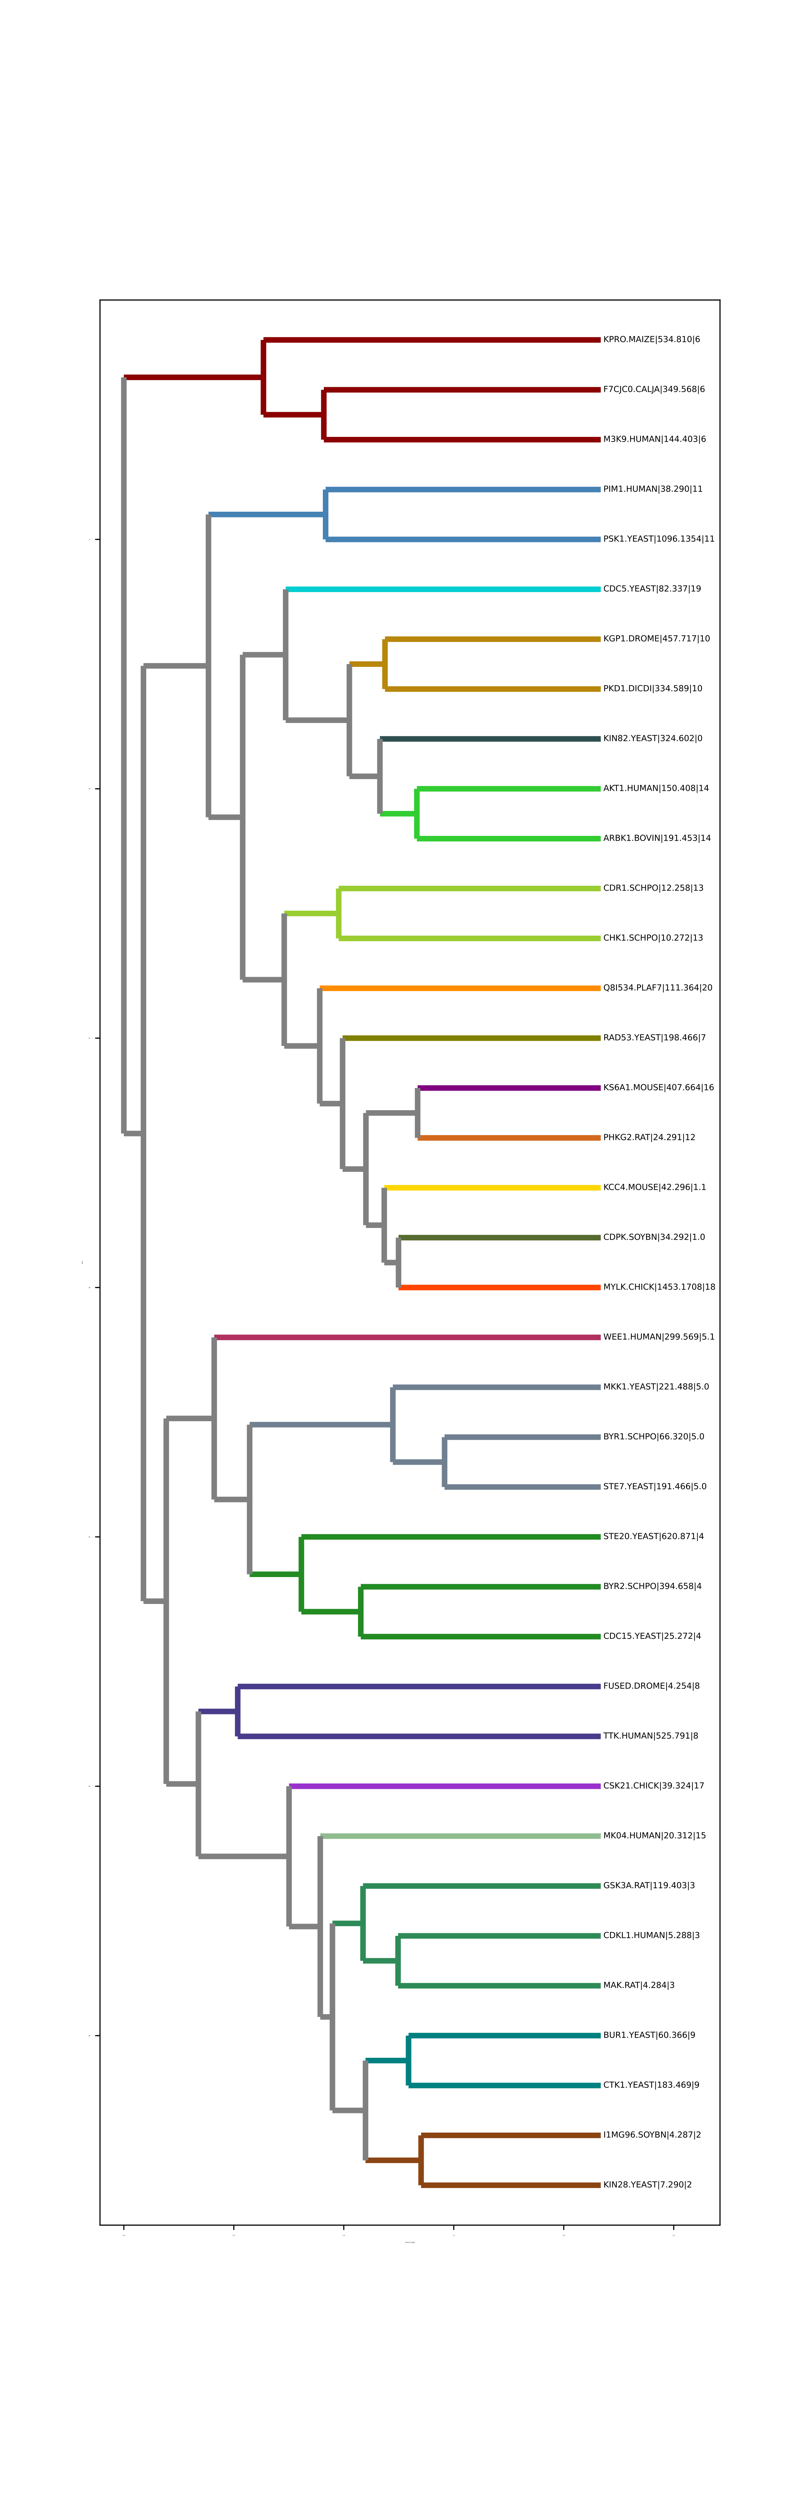 <?xml version="1.0" encoding="utf-8" standalone="no"?>
<!DOCTYPE svg PUBLIC "-//W3C//DTD SVG 1.1//EN"
  "http://www.w3.org/Graphics/SVG/1.1/DTD/svg11.dtd">
<!-- Created with matplotlib (https://matplotlib.org/) -->
<svg height="1800pt" version="1.1" viewBox="0 0 576 1800" width="576pt" xmlns="http://www.w3.org/2000/svg" xmlns:xlink="http://www.w3.org/1999/xlink">
 <defs>
  <style type="text/css">*{stroke-linecap:butt;stroke-linejoin:round;}</style>
 </defs>
 <g id="figure_1">
  <g id="patch_1">
   <path d="M 0 1800 
L 576 1800 
L 576 0 
L 0 0 
z
" style="fill:#ffffff;"/>
  </g>
  <g id="axes_1">
   <g id="patch_2">
    <path d="M 72 1602 
L 518.4 1602 
L 518.4 216 
L 72 216 
z
" style="fill:#ffffff;"/>
   </g>
   <g id="matplotlib.axis_1">
    <g id="xtick_1">
     <g id="line2d_1">
      <defs>
       <path d="M 0 0 
L 0 3.5 
" id="m3cb486368a" style="stroke:#000000;stroke-width:0.8;"/>
      </defs>
      <g>
       <use style="stroke:#000000;stroke-width:0.8;" x="89.169" xlink:href="#m3cb486368a" y="1602"/>
      </g>
     </g>
     <g id="text_1">
      <!-- 0.0 -->
      <g transform="translate(88.374 1609.76)scale(0.01 -0.01)">
       <defs>
        <path d="M 31.781 66.406 
Q 24.172 66.406 20.328 58.906 
Q 16.5 51.422 16.5 36.375 
Q 16.5 21.391 20.328 13.891 
Q 24.172 6.391 31.781 6.391 
Q 39.453 6.391 43.281 13.891 
Q 47.125 21.391 47.125 36.375 
Q 47.125 51.422 43.281 58.906 
Q 39.453 66.406 31.781 66.406 
z
M 31.781 74.219 
Q 44.047 74.219 50.516 64.516 
Q 56.984 54.828 56.984 36.375 
Q 56.984 17.969 50.516 8.266 
Q 44.047 -1.422 31.781 -1.422 
Q 19.531 -1.422 13.062 8.266 
Q 6.594 17.969 6.594 36.375 
Q 6.594 54.828 13.062 64.516 
Q 19.531 74.219 31.781 74.219 
z
" id="DejaVuSans-48"/>
        <path d="M 10.688 12.406 
L 21 12.406 
L 21 0 
L 10.688 0 
z
" id="DejaVuSans-46"/>
       </defs>
       <use xlink:href="#DejaVuSans-48"/>
       <use x="63.623" xlink:href="#DejaVuSans-46"/>
       <use x="95.41" xlink:href="#DejaVuSans-48"/>
      </g>
     </g>
    </g>
    <g id="xtick_2">
     <g id="line2d_2">
      <g>
       <use style="stroke:#000000;stroke-width:0.8;" x="168.351" xlink:href="#m3cb486368a" y="1602"/>
      </g>
     </g>
     <g id="text_2">
      <!-- 0.5 -->
      <g transform="translate(167.556 1609.76)scale(0.01 -0.01)">
       <defs>
        <path d="M 10.797 72.906 
L 49.516 72.906 
L 49.516 64.594 
L 19.828 64.594 
L 19.828 46.734 
Q 21.969 47.469 24.109 47.828 
Q 26.266 48.188 28.422 48.188 
Q 40.625 48.188 47.75 41.5 
Q 54.891 34.812 54.891 23.391 
Q 54.891 11.625 47.562 5.094 
Q 40.234 -1.422 26.906 -1.422 
Q 22.312 -1.422 17.547 -0.641 
Q 12.797 0.141 7.719 1.703 
L 7.719 11.625 
Q 12.109 9.234 16.797 8.062 
Q 21.484 6.891 26.703 6.891 
Q 35.156 6.891 40.078 11.328 
Q 45.016 15.766 45.016 23.391 
Q 45.016 31 40.078 35.438 
Q 35.156 39.891 26.703 39.891 
Q 22.75 39.891 18.812 39.016 
Q 14.891 38.141 10.797 36.281 
z
" id="DejaVuSans-53"/>
       </defs>
       <use xlink:href="#DejaVuSans-48"/>
       <use x="63.623" xlink:href="#DejaVuSans-46"/>
       <use x="95.41" xlink:href="#DejaVuSans-53"/>
      </g>
     </g>
    </g>
    <g id="xtick_3">
     <g id="line2d_3">
      <g>
       <use style="stroke:#000000;stroke-width:0.8;" x="247.532" xlink:href="#m3cb486368a" y="1602"/>
      </g>
     </g>
     <g id="text_3">
      <!-- 1.0 -->
      <g transform="translate(246.737 1609.76)scale(0.01 -0.01)">
       <defs>
        <path d="M 12.406 8.297 
L 28.516 8.297 
L 28.516 63.922 
L 10.984 60.406 
L 10.984 69.391 
L 28.422 72.906 
L 38.281 72.906 
L 38.281 8.297 
L 54.391 8.297 
L 54.391 0 
L 12.406 0 
z
" id="DejaVuSans-49"/>
       </defs>
       <use xlink:href="#DejaVuSans-49"/>
       <use x="63.623" xlink:href="#DejaVuSans-46"/>
       <use x="95.41" xlink:href="#DejaVuSans-48"/>
      </g>
     </g>
    </g>
    <g id="xtick_4">
     <g id="line2d_4">
      <g>
       <use style="stroke:#000000;stroke-width:0.8;" x="326.714" xlink:href="#m3cb486368a" y="1602"/>
      </g>
     </g>
     <g id="text_4">
      <!-- 1.5 -->
      <g transform="translate(325.918 1609.76)scale(0.01 -0.01)">
       <use xlink:href="#DejaVuSans-49"/>
       <use x="63.623" xlink:href="#DejaVuSans-46"/>
       <use x="95.41" xlink:href="#DejaVuSans-53"/>
      </g>
     </g>
    </g>
    <g id="xtick_5">
     <g id="line2d_5">
      <g>
       <use style="stroke:#000000;stroke-width:0.8;" x="405.895" xlink:href="#m3cb486368a" y="1602"/>
      </g>
     </g>
     <g id="text_5">
      <!-- 2.0 -->
      <g transform="translate(405.1 1609.76)scale(0.01 -0.01)">
       <defs>
        <path d="M 19.188 8.297 
L 53.609 8.297 
L 53.609 0 
L 7.328 0 
L 7.328 8.297 
Q 12.938 14.109 22.625 23.891 
Q 32.328 33.688 34.812 36.531 
Q 39.547 41.844 41.422 45.531 
Q 43.312 49.219 43.312 52.781 
Q 43.312 58.594 39.234 62.25 
Q 35.156 65.922 28.609 65.922 
Q 23.969 65.922 18.812 64.312 
Q 13.672 62.703 7.812 59.422 
L 7.812 69.391 
Q 13.766 71.781 18.938 73 
Q 24.125 74.219 28.422 74.219 
Q 39.75 74.219 46.484 68.547 
Q 53.219 62.891 53.219 53.422 
Q 53.219 48.922 51.531 44.891 
Q 49.859 40.875 45.406 35.406 
Q 44.188 33.984 37.641 27.219 
Q 31.109 20.453 19.188 8.297 
z
" id="DejaVuSans-50"/>
       </defs>
       <use xlink:href="#DejaVuSans-50"/>
       <use x="63.623" xlink:href="#DejaVuSans-46"/>
       <use x="95.41" xlink:href="#DejaVuSans-48"/>
      </g>
     </g>
    </g>
    <g id="xtick_6">
     <g id="line2d_6">
      <g>
       <use style="stroke:#000000;stroke-width:0.8;" x="485.077" xlink:href="#m3cb486368a" y="1602"/>
      </g>
     </g>
     <g id="text_6">
      <!-- 2.5 -->
      <g transform="translate(484.281 1609.76)scale(0.01 -0.01)">
       <use xlink:href="#DejaVuSans-50"/>
       <use x="63.623" xlink:href="#DejaVuSans-46"/>
       <use x="95.41" xlink:href="#DejaVuSans-53"/>
      </g>
     </g>
    </g>
    <g id="text_7">
     <!-- branch length -->
     <g transform="translate(291.709 1614.728)scale(0.01 -0.01)">
      <defs>
       <path d="M 48.688 27.297 
Q 48.688 37.203 44.609 42.844 
Q 40.531 48.484 33.406 48.484 
Q 26.266 48.484 22.188 42.844 
Q 18.109 37.203 18.109 27.297 
Q 18.109 17.391 22.188 11.75 
Q 26.266 6.109 33.406 6.109 
Q 40.531 6.109 44.609 11.75 
Q 48.688 17.391 48.688 27.297 
z
M 18.109 46.391 
Q 20.953 51.266 25.266 53.625 
Q 29.594 56 35.594 56 
Q 45.562 56 51.781 48.094 
Q 58.016 40.188 58.016 27.297 
Q 58.016 14.406 51.781 6.484 
Q 45.562 -1.422 35.594 -1.422 
Q 29.594 -1.422 25.266 0.953 
Q 20.953 3.328 18.109 8.203 
L 18.109 0 
L 9.078 0 
L 9.078 75.984 
L 18.109 75.984 
z
" id="DejaVuSans-98"/>
       <path d="M 41.109 46.297 
Q 39.594 47.172 37.812 47.578 
Q 36.031 48 33.891 48 
Q 26.266 48 22.188 43.047 
Q 18.109 38.094 18.109 28.812 
L 18.109 0 
L 9.078 0 
L 9.078 54.688 
L 18.109 54.688 
L 18.109 46.188 
Q 20.953 51.172 25.484 53.578 
Q 30.031 56 36.531 56 
Q 37.453 56 38.578 55.875 
Q 39.703 55.766 41.062 55.516 
z
" id="DejaVuSans-114"/>
       <path d="M 34.281 27.484 
Q 23.391 27.484 19.188 25 
Q 14.984 22.516 14.984 16.5 
Q 14.984 11.719 18.141 8.906 
Q 21.297 6.109 26.703 6.109 
Q 34.188 6.109 38.703 11.406 
Q 43.219 16.703 43.219 25.484 
L 43.219 27.484 
z
M 52.203 31.203 
L 52.203 0 
L 43.219 0 
L 43.219 8.297 
Q 40.141 3.328 35.547 0.953 
Q 30.953 -1.422 24.312 -1.422 
Q 15.922 -1.422 10.953 3.297 
Q 6 8.016 6 15.922 
Q 6 25.141 12.172 29.828 
Q 18.359 34.516 30.609 34.516 
L 43.219 34.516 
L 43.219 35.406 
Q 43.219 41.609 39.141 45 
Q 35.062 48.391 27.688 48.391 
Q 23 48.391 18.547 47.266 
Q 14.109 46.141 10.016 43.891 
L 10.016 52.203 
Q 14.938 54.109 19.578 55.047 
Q 24.219 56 28.609 56 
Q 40.484 56 46.344 49.844 
Q 52.203 43.703 52.203 31.203 
z
" id="DejaVuSans-97"/>
       <path d="M 54.891 33.016 
L 54.891 0 
L 45.906 0 
L 45.906 32.719 
Q 45.906 40.484 42.875 44.328 
Q 39.844 48.188 33.797 48.188 
Q 26.516 48.188 22.312 43.547 
Q 18.109 38.922 18.109 30.906 
L 18.109 0 
L 9.078 0 
L 9.078 54.688 
L 18.109 54.688 
L 18.109 46.188 
Q 21.344 51.125 25.703 53.562 
Q 30.078 56 35.797 56 
Q 45.219 56 50.047 50.172 
Q 54.891 44.344 54.891 33.016 
z
" id="DejaVuSans-110"/>
       <path d="M 48.781 52.594 
L 48.781 44.188 
Q 44.969 46.297 41.141 47.344 
Q 37.312 48.391 33.406 48.391 
Q 24.656 48.391 19.812 42.844 
Q 14.984 37.312 14.984 27.297 
Q 14.984 17.281 19.812 11.734 
Q 24.656 6.203 33.406 6.203 
Q 37.312 6.203 41.141 7.25 
Q 44.969 8.297 48.781 10.406 
L 48.781 2.094 
Q 45.016 0.344 40.984 -0.531 
Q 36.969 -1.422 32.422 -1.422 
Q 20.062 -1.422 12.781 6.344 
Q 5.516 14.109 5.516 27.297 
Q 5.516 40.672 12.859 48.328 
Q 20.219 56 33.016 56 
Q 37.156 56 41.109 55.141 
Q 45.062 54.297 48.781 52.594 
z
" id="DejaVuSans-99"/>
       <path d="M 54.891 33.016 
L 54.891 0 
L 45.906 0 
L 45.906 32.719 
Q 45.906 40.484 42.875 44.328 
Q 39.844 48.188 33.797 48.188 
Q 26.516 48.188 22.312 43.547 
Q 18.109 38.922 18.109 30.906 
L 18.109 0 
L 9.078 0 
L 9.078 75.984 
L 18.109 75.984 
L 18.109 46.188 
Q 21.344 51.125 25.703 53.562 
Q 30.078 56 35.797 56 
Q 45.219 56 50.047 50.172 
Q 54.891 44.344 54.891 33.016 
z
" id="DejaVuSans-104"/>
       <path id="DejaVuSans-32"/>
       <path d="M 9.422 75.984 
L 18.406 75.984 
L 18.406 0 
L 9.422 0 
z
" id="DejaVuSans-108"/>
       <path d="M 56.203 29.594 
L 56.203 25.203 
L 14.891 25.203 
Q 15.484 15.922 20.484 11.062 
Q 25.484 6.203 34.422 6.203 
Q 39.594 6.203 44.453 7.469 
Q 49.312 8.734 54.109 11.281 
L 54.109 2.781 
Q 49.266 0.734 44.188 -0.344 
Q 39.109 -1.422 33.891 -1.422 
Q 20.797 -1.422 13.156 6.188 
Q 5.516 13.812 5.516 26.812 
Q 5.516 40.234 12.766 48.109 
Q 20.016 56 32.328 56 
Q 43.359 56 49.781 48.891 
Q 56.203 41.797 56.203 29.594 
z
M 47.219 32.234 
Q 47.125 39.594 43.094 43.984 
Q 39.062 48.391 32.422 48.391 
Q 24.906 48.391 20.391 44.141 
Q 15.875 39.891 15.188 32.172 
z
" id="DejaVuSans-101"/>
       <path d="M 45.406 27.984 
Q 45.406 37.75 41.375 43.109 
Q 37.359 48.484 30.078 48.484 
Q 22.859 48.484 18.828 43.109 
Q 14.797 37.75 14.797 27.984 
Q 14.797 18.266 18.828 12.891 
Q 22.859 7.516 30.078 7.516 
Q 37.359 7.516 41.375 12.891 
Q 45.406 18.266 45.406 27.984 
z
M 54.391 6.781 
Q 54.391 -7.172 48.188 -13.984 
Q 42 -20.797 29.203 -20.797 
Q 24.469 -20.797 20.266 -20.094 
Q 16.062 -19.391 12.109 -17.922 
L 12.109 -9.188 
Q 16.062 -11.328 19.922 -12.344 
Q 23.781 -13.375 27.781 -13.375 
Q 36.625 -13.375 41.016 -8.766 
Q 45.406 -4.156 45.406 5.172 
L 45.406 9.625 
Q 42.625 4.781 38.281 2.391 
Q 33.938 0 27.875 0 
Q 17.828 0 11.672 7.656 
Q 5.516 15.328 5.516 27.984 
Q 5.516 40.672 11.672 48.328 
Q 17.828 56 27.875 56 
Q 33.938 56 38.281 53.609 
Q 42.625 51.219 45.406 46.391 
L 45.406 54.688 
L 54.391 54.688 
z
" id="DejaVuSans-103"/>
       <path d="M 18.312 70.219 
L 18.312 54.688 
L 36.812 54.688 
L 36.812 47.703 
L 18.312 47.703 
L 18.312 18.016 
Q 18.312 11.328 20.141 9.422 
Q 21.969 7.516 27.594 7.516 
L 36.812 7.516 
L 36.812 0 
L 27.594 0 
Q 17.188 0 13.234 3.875 
Q 9.281 7.766 9.281 18.016 
L 9.281 47.703 
L 2.688 47.703 
L 2.688 54.688 
L 9.281 54.688 
L 9.281 70.219 
z
" id="DejaVuSans-116"/>
      </defs>
      <use xlink:href="#DejaVuSans-98"/>
      <use x="63.477" xlink:href="#DejaVuSans-114"/>
      <use x="104.59" xlink:href="#DejaVuSans-97"/>
      <use x="165.869" xlink:href="#DejaVuSans-110"/>
      <use x="229.248" xlink:href="#DejaVuSans-99"/>
      <use x="284.229" xlink:href="#DejaVuSans-104"/>
      <use x="347.607" xlink:href="#DejaVuSans-32"/>
      <use x="379.395" xlink:href="#DejaVuSans-108"/>
      <use x="407.178" xlink:href="#DejaVuSans-101"/>
      <use x="468.701" xlink:href="#DejaVuSans-110"/>
      <use x="532.08" xlink:href="#DejaVuSans-103"/>
      <use x="595.557" xlink:href="#DejaVuSans-116"/>
      <use x="634.766" xlink:href="#DejaVuSans-104"/>
     </g>
    </g>
   </g>
   <g id="matplotlib.axis_2">
    <g id="ytick_1">
     <g id="line2d_7">
      <defs>
       <path d="M 0 0 
L -3.5 0 
" id="m1d364ad177" style="stroke:#000000;stroke-width:0.8;"/>
      </defs>
      <g>
       <use style="stroke:#000000;stroke-width:0.8;" x="72" xlink:href="#m1d364ad177" y="388.352"/>
      </g>
     </g>
     <g id="text_8">
      <!-- 5 -->
      <g transform="translate(64.364 388.732)scale(0.01 -0.01)">
       <use xlink:href="#DejaVuSans-53"/>
      </g>
     </g>
    </g>
    <g id="ytick_2">
     <g id="line2d_8">
      <g>
       <use style="stroke:#000000;stroke-width:0.8;" x="72" xlink:href="#m1d364ad177" y="567.886"/>
      </g>
     </g>
     <g id="text_9">
      <!-- 10 -->
      <g transform="translate(63.727 568.266)scale(0.01 -0.01)">
       <use xlink:href="#DejaVuSans-49"/>
       <use x="63.623" xlink:href="#DejaVuSans-48"/>
      </g>
     </g>
    </g>
    <g id="ytick_3">
     <g id="line2d_9">
      <g>
       <use style="stroke:#000000;stroke-width:0.8;" x="72" xlink:href="#m1d364ad177" y="747.42"/>
      </g>
     </g>
     <g id="text_10">
      <!-- 15 -->
      <g transform="translate(63.727 747.8)scale(0.01 -0.01)">
       <use xlink:href="#DejaVuSans-49"/>
       <use x="63.623" xlink:href="#DejaVuSans-53"/>
      </g>
     </g>
    </g>
    <g id="ytick_4">
     <g id="line2d_10">
      <g>
       <use style="stroke:#000000;stroke-width:0.8;" x="72" xlink:href="#m1d364ad177" y="926.953"/>
      </g>
     </g>
     <g id="text_11">
      <!-- 20 -->
      <g transform="translate(63.727 927.333)scale(0.01 -0.01)">
       <use xlink:href="#DejaVuSans-50"/>
       <use x="63.623" xlink:href="#DejaVuSans-48"/>
      </g>
     </g>
    </g>
    <g id="ytick_5">
     <g id="line2d_11">
      <g>
       <use style="stroke:#000000;stroke-width:0.8;" x="72" xlink:href="#m1d364ad177" y="1106.487"/>
      </g>
     </g>
     <g id="text_12">
      <!-- 25 -->
      <g transform="translate(63.727 1106.867)scale(0.01 -0.01)">
       <use xlink:href="#DejaVuSans-50"/>
       <use x="63.623" xlink:href="#DejaVuSans-53"/>
      </g>
     </g>
    </g>
    <g id="ytick_6">
     <g id="line2d_12">
      <g>
       <use style="stroke:#000000;stroke-width:0.8;" x="72" xlink:href="#m1d364ad177" y="1286.021"/>
      </g>
     </g>
     <g id="text_13">
      <!-- 30 -->
      <g transform="translate(63.727 1286.401)scale(0.01 -0.01)">
       <defs>
        <path d="M 40.578 39.312 
Q 47.656 37.797 51.625 33 
Q 55.609 28.219 55.609 21.188 
Q 55.609 10.406 48.188 4.484 
Q 40.766 -1.422 27.094 -1.422 
Q 22.516 -1.422 17.656 -0.516 
Q 12.797 0.391 7.625 2.203 
L 7.625 11.719 
Q 11.719 9.328 16.594 8.109 
Q 21.484 6.891 26.812 6.891 
Q 36.078 6.891 40.938 10.547 
Q 45.797 14.203 45.797 21.188 
Q 45.797 27.641 41.281 31.266 
Q 36.766 34.906 28.719 34.906 
L 20.219 34.906 
L 20.219 43.016 
L 29.109 43.016 
Q 36.375 43.016 40.234 45.922 
Q 44.094 48.828 44.094 54.297 
Q 44.094 59.906 40.109 62.906 
Q 36.141 65.922 28.719 65.922 
Q 24.656 65.922 20.016 65.031 
Q 15.375 64.156 9.812 62.312 
L 9.812 71.094 
Q 15.438 72.656 20.344 73.438 
Q 25.25 74.219 29.594 74.219 
Q 40.828 74.219 47.359 69.109 
Q 53.906 64.016 53.906 55.328 
Q 53.906 49.266 50.438 45.094 
Q 46.969 40.922 40.578 39.312 
z
" id="DejaVuSans-51"/>
       </defs>
       <use xlink:href="#DejaVuSans-51"/>
       <use x="63.623" xlink:href="#DejaVuSans-48"/>
      </g>
     </g>
    </g>
    <g id="ytick_7">
     <g id="line2d_13">
      <g>
       <use style="stroke:#000000;stroke-width:0.8;" x="72" xlink:href="#m1d364ad177" y="1465.554"/>
      </g>
     </g>
     <g id="text_14">
      <!-- 35 -->
      <g transform="translate(63.727 1465.934)scale(0.01 -0.01)">
       <use xlink:href="#DejaVuSans-51"/>
       <use x="63.623" xlink:href="#DejaVuSans-53"/>
      </g>
     </g>
    </g>
    <g id="text_15">
     <!-- taxa -->
     <g transform="translate(59.52 910.105)rotate(-90)scale(0.01 -0.01)">
      <defs>
       <path d="M 54.891 54.688 
L 35.109 28.078 
L 55.906 0 
L 45.312 0 
L 29.391 21.484 
L 13.484 0 
L 2.875 0 
L 24.125 28.609 
L 4.688 54.688 
L 15.281 54.688 
L 29.781 35.203 
L 44.281 54.688 
z
" id="DejaVuSans-120"/>
      </defs>
      <use xlink:href="#DejaVuSans-116"/>
      <use x="39.209" xlink:href="#DejaVuSans-97"/>
      <use x="100.488" xlink:href="#DejaVuSans-120"/>
      <use x="159.668" xlink:href="#DejaVuSans-97"/>
     </g>
    </g>
   </g>
   <g id="LineCollection_1">
    <path clip-path="url(#p0db0e9c66a)" d="M 89.169 543.866 
L 89.169 543.866 
" style="fill:none;stroke:#808080;stroke-width:4;"/>
   </g>
   <g id="LineCollection_2">
    <path clip-path="url(#p0db0e9c66a)" d="M 89.169 271.655 
L 189.697 271.655 
" style="fill:none;stroke:#8b0000;stroke-width:4;"/>
   </g>
   <g id="LineCollection_3">
    <path clip-path="url(#p0db0e9c66a)" d="M 189.697 244.725 
L 432.554 244.725 
" style="fill:none;stroke:#8b0000;stroke-width:4;"/>
   </g>
   <g id="LineCollection_4">
    <path clip-path="url(#p0db0e9c66a)" d="M 189.697 298.585 
L 233.161 298.585 
" style="fill:none;stroke:#8b0000;stroke-width:4;"/>
   </g>
   <g id="LineCollection_5">
    <path clip-path="url(#p0db0e9c66a)" d="M 233.161 280.632 
L 432.554 280.632 
" style="fill:none;stroke:#8b0000;stroke-width:4;"/>
   </g>
   <g id="LineCollection_6">
    <path clip-path="url(#p0db0e9c66a)" d="M 233.161 316.539 
L 432.554 316.539 
" style="fill:none;stroke:#8b0000;stroke-width:4;"/>
   </g>
   <g id="LineCollection_7">
    <path clip-path="url(#p0db0e9c66a)" d="M 89.169 816.077 
L 103.295 816.077 
" style="fill:none;stroke:#808080;stroke-width:4;"/>
   </g>
   <g id="LineCollection_8">
    <path clip-path="url(#p0db0e9c66a)" d="M 103.295 479.382 
L 150.105 479.382 
" style="fill:none;stroke:#808080;stroke-width:4;"/>
   </g>
   <g id="LineCollection_9">
    <path clip-path="url(#p0db0e9c66a)" d="M 150.105 370.399 
L 234.449 370.399 
" style="fill:none;stroke:#4682b4;stroke-width:4;"/>
   </g>
   <g id="LineCollection_10">
    <path clip-path="url(#p0db0e9c66a)" d="M 234.449 352.446 
L 432.554 352.446 
" style="fill:none;stroke:#4682b4;stroke-width:4;"/>
   </g>
   <g id="LineCollection_11">
    <path clip-path="url(#p0db0e9c66a)" d="M 234.449 388.352 
L 432.554 388.352 
" style="fill:none;stroke:#4682b4;stroke-width:4;"/>
   </g>
   <g id="LineCollection_12">
    <path clip-path="url(#p0db0e9c66a)" d="M 150.105 588.364 
L 174.738 588.364 
" style="fill:none;stroke:#808080;stroke-width:4;"/>
   </g>
   <g id="LineCollection_13">
    <path clip-path="url(#p0db0e9c66a)" d="M 174.738 471.387 
L 205.677 471.387 
" style="fill:none;stroke:#808080;stroke-width:4;"/>
   </g>
   <g id="LineCollection_14">
    <path clip-path="url(#p0db0e9c66a)" d="M 205.677 424.259 
L 432.554 424.259 
" style="fill:none;stroke:#00ced1;stroke-width:4;"/>
   </g>
   <g id="LineCollection_15">
    <path clip-path="url(#p0db0e9c66a)" d="M 205.677 518.514 
L 251.551 518.514 
" style="fill:none;stroke:#808080;stroke-width:4;"/>
   </g>
   <g id="LineCollection_16">
    <path clip-path="url(#p0db0e9c66a)" d="M 251.551 478.119 
L 277.181 478.119 
" style="fill:none;stroke:#b8860b;stroke-width:4;"/>
   </g>
   <g id="LineCollection_17">
    <path clip-path="url(#p0db0e9c66a)" d="M 277.181 460.166 
L 432.554 460.166 
" style="fill:none;stroke:#b8860b;stroke-width:4;"/>
   </g>
   <g id="LineCollection_18">
    <path clip-path="url(#p0db0e9c66a)" d="M 277.181 496.073 
L 432.554 496.073 
" style="fill:none;stroke:#b8860b;stroke-width:4;"/>
   </g>
   <g id="LineCollection_19">
    <path clip-path="url(#p0db0e9c66a)" d="M 251.551 558.909 
L 273.529 558.909 
" style="fill:none;stroke:#808080;stroke-width:4;"/>
   </g>
   <g id="LineCollection_20">
    <path clip-path="url(#p0db0e9c66a)" d="M 273.529 531.979 
L 432.554 531.979 
" style="fill:none;stroke:#2f4f4f;stroke-width:4;"/>
   </g>
   <g id="LineCollection_21">
    <path clip-path="url(#p0db0e9c66a)" d="M 273.529 585.839 
L 300.149 585.839 
" style="fill:none;stroke:#32cd32;stroke-width:4;"/>
   </g>
   <g id="LineCollection_22">
    <path clip-path="url(#p0db0e9c66a)" d="M 300.149 567.886 
L 432.554 567.886 
" style="fill:none;stroke:#32cd32;stroke-width:4;"/>
   </g>
   <g id="LineCollection_23">
    <path clip-path="url(#p0db0e9c66a)" d="M 300.149 603.793 
L 432.554 603.793 
" style="fill:none;stroke:#32cd32;stroke-width:4;"/>
   </g>
   <g id="LineCollection_24">
    <path clip-path="url(#p0db0e9c66a)" d="M 174.738 705.341 
L 204.652 705.341 
" style="fill:none;stroke:#808080;stroke-width:4;"/>
   </g>
   <g id="LineCollection_25">
    <path clip-path="url(#p0db0e9c66a)" d="M 204.652 657.653 
L 243.875 657.653 
" style="fill:none;stroke:#9acd32;stroke-width:4;"/>
   </g>
   <g id="LineCollection_26">
    <path clip-path="url(#p0db0e9c66a)" d="M 243.875 639.699 
L 432.554 639.699 
" style="fill:none;stroke:#9acd32;stroke-width:4;"/>
   </g>
   <g id="LineCollection_27">
    <path clip-path="url(#p0db0e9c66a)" d="M 243.875 675.606 
L 432.554 675.606 
" style="fill:none;stroke:#9acd32;stroke-width:4;"/>
   </g>
   <g id="LineCollection_28">
    <path clip-path="url(#p0db0e9c66a)" d="M 204.652 753.03 
L 230.211 753.03 
" style="fill:none;stroke:#808080;stroke-width:4;"/>
   </g>
   <g id="LineCollection_29">
    <path clip-path="url(#p0db0e9c66a)" d="M 230.211 711.513 
L 432.554 711.513 
" style="fill:none;stroke:#ff8c00;stroke-width:4;"/>
   </g>
   <g id="LineCollection_30">
    <path clip-path="url(#p0db0e9c66a)" d="M 230.211 794.547 
L 246.672 794.547 
" style="fill:none;stroke:#808080;stroke-width:4;"/>
   </g>
   <g id="LineCollection_31">
    <path clip-path="url(#p0db0e9c66a)" d="M 246.672 747.42 
L 432.554 747.42 
" style="fill:none;stroke:#808000;stroke-width:4;"/>
   </g>
   <g id="LineCollection_32">
    <path clip-path="url(#p0db0e9c66a)" d="M 246.672 841.675 
L 263.464 841.675 
" style="fill:none;stroke:#808080;stroke-width:4;"/>
   </g>
   <g id="LineCollection_33">
    <path clip-path="url(#p0db0e9c66a)" d="M 263.464 801.28 
L 300.695 801.28 
" style="fill:none;stroke:#808080;stroke-width:4;"/>
   </g>
   <g id="LineCollection_34">
    <path clip-path="url(#p0db0e9c66a)" d="M 300.695 783.326 
L 432.554 783.326 
" style="fill:none;stroke:#800080;stroke-width:4;"/>
   </g>
   <g id="LineCollection_35">
    <path clip-path="url(#p0db0e9c66a)" d="M 300.695 819.233 
L 432.554 819.233 
" style="fill:none;stroke:#d2691e;stroke-width:4;"/>
   </g>
   <g id="LineCollection_36">
    <path clip-path="url(#p0db0e9c66a)" d="M 263.464 882.07 
L 276.656 882.07 
" style="fill:none;stroke:#808080;stroke-width:4;"/>
   </g>
   <g id="LineCollection_37">
    <path clip-path="url(#p0db0e9c66a)" d="M 276.656 855.14 
L 432.554 855.14 
" style="fill:none;stroke:#ffd700;stroke-width:4;"/>
   </g>
   <g id="LineCollection_38">
    <path clip-path="url(#p0db0e9c66a)" d="M 276.656 909 
L 286.939 909 
" style="fill:none;stroke:#808080;stroke-width:4;"/>
   </g>
   <g id="LineCollection_39">
    <path clip-path="url(#p0db0e9c66a)" d="M 286.939 891.047 
L 432.554 891.047 
" style="fill:none;stroke:#556b2f;stroke-width:4;"/>
   </g>
   <g id="LineCollection_40">
    <path clip-path="url(#p0db0e9c66a)" d="M 286.939 926.953 
L 432.554 926.953 
" style="fill:none;stroke:#ff4500;stroke-width:4;"/>
   </g>
   <g id="LineCollection_41">
    <path clip-path="url(#p0db0e9c66a)" d="M 103.295 1152.773 
L 119.703 1152.773 
" style="fill:none;stroke:#808080;stroke-width:4;"/>
   </g>
   <g id="LineCollection_42">
    <path clip-path="url(#p0db0e9c66a)" d="M 119.703 1021.209 
L 154.226 1021.209 
" style="fill:none;stroke:#808080;stroke-width:4;"/>
   </g>
   <g id="LineCollection_43">
    <path clip-path="url(#p0db0e9c66a)" d="M 154.226 962.86 
L 432.554 962.86 
" style="fill:none;stroke:#b03060;stroke-width:4;"/>
   </g>
   <g id="LineCollection_44">
    <path clip-path="url(#p0db0e9c66a)" d="M 154.226 1079.557 
L 179.749 1079.557 
" style="fill:none;stroke:#808080;stroke-width:4;"/>
   </g>
   <g id="LineCollection_45">
    <path clip-path="url(#p0db0e9c66a)" d="M 179.749 1025.697 
L 282.861 1025.697 
" style="fill:none;stroke:#708090;stroke-width:4;"/>
   </g>
   <g id="LineCollection_46">
    <path clip-path="url(#p0db0e9c66a)" d="M 282.861 998.767 
L 432.554 998.767 
" style="fill:none;stroke:#708090;stroke-width:4;"/>
   </g>
   <g id="LineCollection_47">
    <path clip-path="url(#p0db0e9c66a)" d="M 282.861 1052.627 
L 320.103 1052.627 
" style="fill:none;stroke:#708090;stroke-width:4;"/>
   </g>
   <g id="LineCollection_48">
    <path clip-path="url(#p0db0e9c66a)" d="M 320.103 1034.674 
L 432.554 1034.674 
" style="fill:none;stroke:#708090;stroke-width:4;"/>
   </g>
   <g id="LineCollection_49">
    <path clip-path="url(#p0db0e9c66a)" d="M 320.103 1070.58 
L 432.554 1070.58 
" style="fill:none;stroke:#708090;stroke-width:4;"/>
   </g>
   <g id="LineCollection_50">
    <path clip-path="url(#p0db0e9c66a)" d="M 179.749 1133.417 
L 216.992 1133.417 
" style="fill:none;stroke:#228b22;stroke-width:4;"/>
   </g>
   <g id="LineCollection_51">
    <path clip-path="url(#p0db0e9c66a)" d="M 216.992 1106.487 
L 432.554 1106.487 
" style="fill:none;stroke:#228b22;stroke-width:4;"/>
   </g>
   <g id="LineCollection_52">
    <path clip-path="url(#p0db0e9c66a)" d="M 216.992 1160.347 
L 259.769 1160.347 
" style="fill:none;stroke:#228b22;stroke-width:4;"/>
   </g>
   <g id="LineCollection_53">
    <path clip-path="url(#p0db0e9c66a)" d="M 259.769 1142.394 
L 432.554 1142.394 
" style="fill:none;stroke:#228b22;stroke-width:4;"/>
   </g>
   <g id="LineCollection_54">
    <path clip-path="url(#p0db0e9c66a)" d="M 259.769 1178.301 
L 432.554 1178.301 
" style="fill:none;stroke:#228b22;stroke-width:4;"/>
   </g>
   <g id="LineCollection_55">
    <path clip-path="url(#p0db0e9c66a)" d="M 119.703 1284.338 
L 142.865 1284.338 
" style="fill:none;stroke:#808080;stroke-width:4;"/>
   </g>
   <g id="LineCollection_56">
    <path clip-path="url(#p0db0e9c66a)" d="M 142.865 1232.161 
L 171.156 1232.161 
" style="fill:none;stroke:#483d8b;stroke-width:4;"/>
   </g>
   <g id="LineCollection_57">
    <path clip-path="url(#p0db0e9c66a)" d="M 171.156 1214.207 
L 432.554 1214.207 
" style="fill:none;stroke:#483d8b;stroke-width:4;"/>
   </g>
   <g id="LineCollection_58">
    <path clip-path="url(#p0db0e9c66a)" d="M 171.156 1250.114 
L 432.554 1250.114 
" style="fill:none;stroke:#483d8b;stroke-width:4;"/>
   </g>
   <g id="LineCollection_59">
    <path clip-path="url(#p0db0e9c66a)" d="M 142.865 1336.515 
L 208.108 1336.515 
" style="fill:none;stroke:#808080;stroke-width:4;"/>
   </g>
   <g id="LineCollection_60">
    <path clip-path="url(#p0db0e9c66a)" d="M 208.108 1286.021 
L 432.554 1286.021 
" style="fill:none;stroke:#9932cc;stroke-width:4;"/>
   </g>
   <g id="LineCollection_61">
    <path clip-path="url(#p0db0e9c66a)" d="M 208.108 1387.008 
L 230.587 1387.008 
" style="fill:none;stroke:#808080;stroke-width:4;"/>
   </g>
   <g id="LineCollection_62">
    <path clip-path="url(#p0db0e9c66a)" d="M 230.587 1321.927 
L 432.554 1321.927 
" style="fill:none;stroke:#8fbc8f;stroke-width:4;"/>
   </g>
   <g id="LineCollection_63">
    <path clip-path="url(#p0db0e9c66a)" d="M 230.587 1452.089 
L 239.363 1452.089 
" style="fill:none;stroke:#808080;stroke-width:4;"/>
   </g>
   <g id="LineCollection_64">
    <path clip-path="url(#p0db0e9c66a)" d="M 239.363 1384.764 
L 261.367 1384.764 
" style="fill:none;stroke:#2e8b57;stroke-width:4;"/>
   </g>
   <g id="LineCollection_65">
    <path clip-path="url(#p0db0e9c66a)" d="M 261.367 1357.834 
L 432.554 1357.834 
" style="fill:none;stroke:#2e8b57;stroke-width:4;"/>
   </g>
   <g id="LineCollection_66">
    <path clip-path="url(#p0db0e9c66a)" d="M 261.367 1411.694 
L 286.595 1411.694 
" style="fill:none;stroke:#2e8b57;stroke-width:4;"/>
   </g>
   <g id="LineCollection_67">
    <path clip-path="url(#p0db0e9c66a)" d="M 286.595 1393.741 
L 432.554 1393.741 
" style="fill:none;stroke:#2e8b57;stroke-width:4;"/>
   </g>
   <g id="LineCollection_68">
    <path clip-path="url(#p0db0e9c66a)" d="M 286.595 1429.648 
L 432.554 1429.648 
" style="fill:none;stroke:#2e8b57;stroke-width:4;"/>
   </g>
   <g id="LineCollection_69">
    <path clip-path="url(#p0db0e9c66a)" d="M 239.363 1519.415 
L 263.167 1519.415 
" style="fill:none;stroke:#808080;stroke-width:4;"/>
   </g>
   <g id="LineCollection_70">
    <path clip-path="url(#p0db0e9c66a)" d="M 263.167 1483.508 
L 294.153 1483.508 
" style="fill:none;stroke:#008080;stroke-width:4;"/>
   </g>
   <g id="LineCollection_71">
    <path clip-path="url(#p0db0e9c66a)" d="M 294.153 1465.554 
L 432.554 1465.554 
" style="fill:none;stroke:#008080;stroke-width:4;"/>
   </g>
   <g id="LineCollection_72">
    <path clip-path="url(#p0db0e9c66a)" d="M 294.153 1501.461 
L 432.554 1501.461 
" style="fill:none;stroke:#008080;stroke-width:4;"/>
   </g>
   <g id="LineCollection_73">
    <path clip-path="url(#p0db0e9c66a)" d="M 263.167 1555.321 
L 303.188 1555.321 
" style="fill:none;stroke:#8b4513;stroke-width:4;"/>
   </g>
   <g id="LineCollection_74">
    <path clip-path="url(#p0db0e9c66a)" d="M 303.188 1537.368 
L 432.554 1537.368 
" style="fill:none;stroke:#8b4513;stroke-width:4;"/>
   </g>
   <g id="LineCollection_75">
    <path clip-path="url(#p0db0e9c66a)" d="M 303.188 1573.275 
L 432.554 1573.275 
" style="fill:none;stroke:#8b4513;stroke-width:4;"/>
   </g>
   <g id="LineCollection_76">
    <path clip-path="url(#p0db0e9c66a)" d="M 89.169 816.077 
L 89.169 271.655 
" style="fill:none;stroke:#808080;stroke-width:4;"/>
   </g>
   <g id="LineCollection_77">
    <path clip-path="url(#p0db0e9c66a)" d="M 189.697 298.585 
L 189.697 244.725 
" style="fill:none;stroke:#8b0000;stroke-width:4;"/>
   </g>
   <g id="LineCollection_78">
    <path clip-path="url(#p0db0e9c66a)" d="M 233.161 316.539 
L 233.161 280.632 
" style="fill:none;stroke:#8b0000;stroke-width:4;"/>
   </g>
   <g id="LineCollection_79">
    <path clip-path="url(#p0db0e9c66a)" d="M 103.295 1152.773 
L 103.295 479.382 
" style="fill:none;stroke:#808080;stroke-width:4;"/>
   </g>
   <g id="LineCollection_80">
    <path clip-path="url(#p0db0e9c66a)" d="M 150.105 588.364 
L 150.105 370.399 
" style="fill:none;stroke:#808080;stroke-width:4;"/>
   </g>
   <g id="LineCollection_81">
    <path clip-path="url(#p0db0e9c66a)" d="M 234.449 388.352 
L 234.449 352.446 
" style="fill:none;stroke:#4682b4;stroke-width:4;"/>
   </g>
   <g id="LineCollection_82">
    <path clip-path="url(#p0db0e9c66a)" d="M 174.738 705.341 
L 174.738 471.387 
" style="fill:none;stroke:#808080;stroke-width:4;"/>
   </g>
   <g id="LineCollection_83">
    <path clip-path="url(#p0db0e9c66a)" d="M 205.677 518.514 
L 205.677 424.259 
" style="fill:none;stroke:#808080;stroke-width:4;"/>
   </g>
   <g id="LineCollection_84">
    <path clip-path="url(#p0db0e9c66a)" d="M 251.551 558.909 
L 251.551 478.119 
" style="fill:none;stroke:#808080;stroke-width:4;"/>
   </g>
   <g id="LineCollection_85">
    <path clip-path="url(#p0db0e9c66a)" d="M 277.181 496.073 
L 277.181 460.166 
" style="fill:none;stroke:#b8860b;stroke-width:4;"/>
   </g>
   <g id="LineCollection_86">
    <path clip-path="url(#p0db0e9c66a)" d="M 273.529 585.839 
L 273.529 531.979 
" style="fill:none;stroke:#808080;stroke-width:4;"/>
   </g>
   <g id="LineCollection_87">
    <path clip-path="url(#p0db0e9c66a)" d="M 300.149 603.793 
L 300.149 567.886 
" style="fill:none;stroke:#32cd32;stroke-width:4;"/>
   </g>
   <g id="LineCollection_88">
    <path clip-path="url(#p0db0e9c66a)" d="M 204.652 753.03 
L 204.652 657.653 
" style="fill:none;stroke:#808080;stroke-width:4;"/>
   </g>
   <g id="LineCollection_89">
    <path clip-path="url(#p0db0e9c66a)" d="M 243.875 675.606 
L 243.875 639.699 
" style="fill:none;stroke:#9acd32;stroke-width:4;"/>
   </g>
   <g id="LineCollection_90">
    <path clip-path="url(#p0db0e9c66a)" d="M 230.211 794.547 
L 230.211 711.513 
" style="fill:none;stroke:#808080;stroke-width:4;"/>
   </g>
   <g id="LineCollection_91">
    <path clip-path="url(#p0db0e9c66a)" d="M 246.672 841.675 
L 246.672 747.42 
" style="fill:none;stroke:#808080;stroke-width:4;"/>
   </g>
   <g id="LineCollection_92">
    <path clip-path="url(#p0db0e9c66a)" d="M 263.464 882.07 
L 263.464 801.28 
" style="fill:none;stroke:#808080;stroke-width:4;"/>
   </g>
   <g id="LineCollection_93">
    <path clip-path="url(#p0db0e9c66a)" d="M 300.695 819.233 
L 300.695 783.326 
" style="fill:none;stroke:#808080;stroke-width:4;"/>
   </g>
   <g id="LineCollection_94">
    <path clip-path="url(#p0db0e9c66a)" d="M 276.656 909 
L 276.656 855.14 
" style="fill:none;stroke:#808080;stroke-width:4;"/>
   </g>
   <g id="LineCollection_95">
    <path clip-path="url(#p0db0e9c66a)" d="M 286.939 926.953 
L 286.939 891.047 
" style="fill:none;stroke:#808080;stroke-width:4;"/>
   </g>
   <g id="LineCollection_96">
    <path clip-path="url(#p0db0e9c66a)" d="M 119.703 1284.338 
L 119.703 1021.209 
" style="fill:none;stroke:#808080;stroke-width:4;"/>
   </g>
   <g id="LineCollection_97">
    <path clip-path="url(#p0db0e9c66a)" d="M 154.226 1079.557 
L 154.226 962.86 
" style="fill:none;stroke:#808080;stroke-width:4;"/>
   </g>
   <g id="LineCollection_98">
    <path clip-path="url(#p0db0e9c66a)" d="M 179.749 1133.417 
L 179.749 1025.697 
" style="fill:none;stroke:#808080;stroke-width:4;"/>
   </g>
   <g id="LineCollection_99">
    <path clip-path="url(#p0db0e9c66a)" d="M 282.861 1052.627 
L 282.861 998.767 
" style="fill:none;stroke:#708090;stroke-width:4;"/>
   </g>
   <g id="LineCollection_100">
    <path clip-path="url(#p0db0e9c66a)" d="M 320.103 1070.58 
L 320.103 1034.674 
" style="fill:none;stroke:#708090;stroke-width:4;"/>
   </g>
   <g id="LineCollection_101">
    <path clip-path="url(#p0db0e9c66a)" d="M 216.992 1160.347 
L 216.992 1106.487 
" style="fill:none;stroke:#228b22;stroke-width:4;"/>
   </g>
   <g id="LineCollection_102">
    <path clip-path="url(#p0db0e9c66a)" d="M 259.769 1178.301 
L 259.769 1142.394 
" style="fill:none;stroke:#228b22;stroke-width:4;"/>
   </g>
   <g id="LineCollection_103">
    <path clip-path="url(#p0db0e9c66a)" d="M 142.865 1336.515 
L 142.865 1232.161 
" style="fill:none;stroke:#808080;stroke-width:4;"/>
   </g>
   <g id="LineCollection_104">
    <path clip-path="url(#p0db0e9c66a)" d="M 171.156 1250.114 
L 171.156 1214.207 
" style="fill:none;stroke:#483d8b;stroke-width:4;"/>
   </g>
   <g id="LineCollection_105">
    <path clip-path="url(#p0db0e9c66a)" d="M 208.108 1387.008 
L 208.108 1286.021 
" style="fill:none;stroke:#808080;stroke-width:4;"/>
   </g>
   <g id="LineCollection_106">
    <path clip-path="url(#p0db0e9c66a)" d="M 230.587 1452.089 
L 230.587 1321.927 
" style="fill:none;stroke:#808080;stroke-width:4;"/>
   </g>
   <g id="LineCollection_107">
    <path clip-path="url(#p0db0e9c66a)" d="M 239.363 1519.415 
L 239.363 1384.764 
" style="fill:none;stroke:#808080;stroke-width:4;"/>
   </g>
   <g id="LineCollection_108">
    <path clip-path="url(#p0db0e9c66a)" d="M 261.367 1411.694 
L 261.367 1357.834 
" style="fill:none;stroke:#2e8b57;stroke-width:4;"/>
   </g>
   <g id="LineCollection_109">
    <path clip-path="url(#p0db0e9c66a)" d="M 286.595 1429.648 
L 286.595 1393.741 
" style="fill:none;stroke:#2e8b57;stroke-width:4;"/>
   </g>
   <g id="LineCollection_110">
    <path clip-path="url(#p0db0e9c66a)" d="M 263.167 1555.321 
L 263.167 1483.508 
" style="fill:none;stroke:#808080;stroke-width:4;"/>
   </g>
   <g id="LineCollection_111">
    <path clip-path="url(#p0db0e9c66a)" d="M 294.153 1501.461 
L 294.153 1465.554 
" style="fill:none;stroke:#008080;stroke-width:4;"/>
   </g>
   <g id="LineCollection_112">
    <path clip-path="url(#p0db0e9c66a)" d="M 303.188 1573.275 
L 303.188 1537.368 
" style="fill:none;stroke:#8b4513;stroke-width:4;"/>
   </g>
   <g id="patch_3">
    <path d="M 72 1602 
L 72 216 
" style="fill:none;stroke:#000000;stroke-linecap:square;stroke-linejoin:miter;stroke-width:0.8;"/>
   </g>
   <g id="patch_4">
    <path d="M 518.4 1602 
L 518.4 216 
" style="fill:none;stroke:#000000;stroke-linecap:square;stroke-linejoin:miter;stroke-width:0.8;"/>
   </g>
   <g id="patch_5">
    <path d="M 72 1602 
L 518.4 1602 
" style="fill:none;stroke:#000000;stroke-linecap:square;stroke-linejoin:miter;stroke-width:0.8;"/>
   </g>
   <g id="patch_6">
    <path d="M 72 216 
L 518.4 216 
" style="fill:none;stroke:#000000;stroke-linecap:square;stroke-linejoin:miter;stroke-width:0.8;"/>
   </g>
   <g id="text_16">
    <!--  KPRO.MAIZE|534.810|6 -->
    <g transform="translate(432.554 246.311)scale(0.06 -0.06)">
     <defs>
      <path d="M 9.812 72.906 
L 19.672 72.906 
L 19.672 42.094 
L 52.391 72.906 
L 65.094 72.906 
L 28.906 38.922 
L 67.672 0 
L 54.688 0 
L 19.672 35.109 
L 19.672 0 
L 9.812 0 
z
" id="DejaVuSans-75"/>
      <path d="M 19.672 64.797 
L 19.672 37.406 
L 32.078 37.406 
Q 38.969 37.406 42.719 40.969 
Q 46.484 44.531 46.484 51.125 
Q 46.484 57.672 42.719 61.234 
Q 38.969 64.797 32.078 64.797 
z
M 9.812 72.906 
L 32.078 72.906 
Q 44.344 72.906 50.609 67.359 
Q 56.891 61.812 56.891 51.125 
Q 56.891 40.328 50.609 34.812 
Q 44.344 29.297 32.078 29.297 
L 19.672 29.297 
L 19.672 0 
L 9.812 0 
z
" id="DejaVuSans-80"/>
      <path d="M 44.391 34.188 
Q 47.562 33.109 50.562 29.594 
Q 53.562 26.078 56.594 19.922 
L 66.609 0 
L 56 0 
L 46.688 18.703 
Q 43.062 26.031 39.672 28.422 
Q 36.281 30.812 30.422 30.812 
L 19.672 30.812 
L 19.672 0 
L 9.812 0 
L 9.812 72.906 
L 32.078 72.906 
Q 44.578 72.906 50.734 67.672 
Q 56.891 62.453 56.891 51.906 
Q 56.891 45.016 53.688 40.469 
Q 50.484 35.938 44.391 34.188 
z
M 19.672 64.797 
L 19.672 38.922 
L 32.078 38.922 
Q 39.203 38.922 42.844 42.219 
Q 46.484 45.516 46.484 51.906 
Q 46.484 58.297 42.844 61.547 
Q 39.203 64.797 32.078 64.797 
z
" id="DejaVuSans-82"/>
      <path d="M 39.406 66.219 
Q 28.656 66.219 22.328 58.203 
Q 16.016 50.203 16.016 36.375 
Q 16.016 22.609 22.328 14.594 
Q 28.656 6.594 39.406 6.594 
Q 50.141 6.594 56.422 14.594 
Q 62.703 22.609 62.703 36.375 
Q 62.703 50.203 56.422 58.203 
Q 50.141 66.219 39.406 66.219 
z
M 39.406 74.219 
Q 54.734 74.219 63.906 63.938 
Q 73.094 53.656 73.094 36.375 
Q 73.094 19.141 63.906 8.859 
Q 54.734 -1.422 39.406 -1.422 
Q 24.031 -1.422 14.812 8.828 
Q 5.609 19.094 5.609 36.375 
Q 5.609 53.656 14.812 63.938 
Q 24.031 74.219 39.406 74.219 
z
" id="DejaVuSans-79"/>
      <path d="M 9.812 72.906 
L 24.516 72.906 
L 43.109 23.297 
L 61.812 72.906 
L 76.516 72.906 
L 76.516 0 
L 66.891 0 
L 66.891 64.016 
L 48.094 14.016 
L 38.188 14.016 
L 19.391 64.016 
L 19.391 0 
L 9.812 0 
z
" id="DejaVuSans-77"/>
      <path d="M 34.188 63.188 
L 20.797 26.906 
L 47.609 26.906 
z
M 28.609 72.906 
L 39.797 72.906 
L 67.578 0 
L 57.328 0 
L 50.688 18.703 
L 17.828 18.703 
L 11.188 0 
L 0.781 0 
z
" id="DejaVuSans-65"/>
      <path d="M 9.812 72.906 
L 19.672 72.906 
L 19.672 0 
L 9.812 0 
z
" id="DejaVuSans-73"/>
      <path d="M 5.609 72.906 
L 62.891 72.906 
L 62.891 65.375 
L 16.797 8.297 
L 64.016 8.297 
L 64.016 0 
L 4.5 0 
L 4.5 7.516 
L 50.594 64.594 
L 5.609 64.594 
z
" id="DejaVuSans-90"/>
      <path d="M 9.812 72.906 
L 55.906 72.906 
L 55.906 64.594 
L 19.672 64.594 
L 19.672 43.016 
L 54.391 43.016 
L 54.391 34.719 
L 19.672 34.719 
L 19.672 8.297 
L 56.781 8.297 
L 56.781 0 
L 9.812 0 
z
" id="DejaVuSans-69"/>
      <path d="M 21 76.422 
L 21 -23.578 
L 12.703 -23.578 
L 12.703 76.422 
z
" id="DejaVuSans-124"/>
      <path d="M 37.797 64.312 
L 12.891 25.391 
L 37.797 25.391 
z
M 35.203 72.906 
L 47.609 72.906 
L 47.609 25.391 
L 58.016 25.391 
L 58.016 17.188 
L 47.609 17.188 
L 47.609 0 
L 37.797 0 
L 37.797 17.188 
L 4.891 17.188 
L 4.891 26.703 
z
" id="DejaVuSans-52"/>
      <path d="M 31.781 34.625 
Q 24.75 34.625 20.719 30.859 
Q 16.703 27.094 16.703 20.516 
Q 16.703 13.922 20.719 10.156 
Q 24.75 6.391 31.781 6.391 
Q 38.812 6.391 42.859 10.172 
Q 46.922 13.969 46.922 20.516 
Q 46.922 27.094 42.891 30.859 
Q 38.875 34.625 31.781 34.625 
z
M 21.922 38.812 
Q 15.578 40.375 12.031 44.719 
Q 8.5 49.078 8.5 55.328 
Q 8.5 64.062 14.719 69.141 
Q 20.953 74.219 31.781 74.219 
Q 42.672 74.219 48.875 69.141 
Q 55.078 64.062 55.078 55.328 
Q 55.078 49.078 51.531 44.719 
Q 48 40.375 41.703 38.812 
Q 48.828 37.156 52.797 32.312 
Q 56.781 27.484 56.781 20.516 
Q 56.781 9.906 50.312 4.234 
Q 43.844 -1.422 31.781 -1.422 
Q 19.734 -1.422 13.25 4.234 
Q 6.781 9.906 6.781 20.516 
Q 6.781 27.484 10.781 32.312 
Q 14.797 37.156 21.922 38.812 
z
M 18.312 54.391 
Q 18.312 48.734 21.844 45.562 
Q 25.391 42.391 31.781 42.391 
Q 38.141 42.391 41.719 45.562 
Q 45.312 48.734 45.312 54.391 
Q 45.312 60.062 41.719 63.234 
Q 38.141 66.406 31.781 66.406 
Q 25.391 66.406 21.844 63.234 
Q 18.312 60.062 18.312 54.391 
z
" id="DejaVuSans-56"/>
      <path d="M 33.016 40.375 
Q 26.375 40.375 22.484 35.828 
Q 18.609 31.297 18.609 23.391 
Q 18.609 15.531 22.484 10.953 
Q 26.375 6.391 33.016 6.391 
Q 39.656 6.391 43.531 10.953 
Q 47.406 15.531 47.406 23.391 
Q 47.406 31.297 43.531 35.828 
Q 39.656 40.375 33.016 40.375 
z
M 52.594 71.297 
L 52.594 62.312 
Q 48.875 64.062 45.094 64.984 
Q 41.312 65.922 37.594 65.922 
Q 27.828 65.922 22.672 59.328 
Q 17.531 52.734 16.797 39.406 
Q 19.672 43.656 24.016 45.922 
Q 28.375 48.188 33.594 48.188 
Q 44.578 48.188 50.953 41.516 
Q 57.328 34.859 57.328 23.391 
Q 57.328 12.156 50.688 5.359 
Q 44.047 -1.422 33.016 -1.422 
Q 20.359 -1.422 13.672 8.266 
Q 6.984 17.969 6.984 36.375 
Q 6.984 53.656 15.188 63.938 
Q 23.391 74.219 37.203 74.219 
Q 40.922 74.219 44.703 73.484 
Q 48.484 72.75 52.594 71.297 
z
" id="DejaVuSans-54"/>
     </defs>
     <use xlink:href="#DejaVuSans-32"/>
     <use x="31.787" xlink:href="#DejaVuSans-75"/>
     <use x="97.363" xlink:href="#DejaVuSans-80"/>
     <use x="157.666" xlink:href="#DejaVuSans-82"/>
     <use x="227.148" xlink:href="#DejaVuSans-79"/>
     <use x="301.859" xlink:href="#DejaVuSans-46"/>
     <use x="333.646" xlink:href="#DejaVuSans-77"/>
     <use x="419.926" xlink:href="#DejaVuSans-65"/>
     <use x="488.334" xlink:href="#DejaVuSans-73"/>
     <use x="517.826" xlink:href="#DejaVuSans-90"/>
     <use x="586.332" xlink:href="#DejaVuSans-69"/>
     <use x="649.516" xlink:href="#DejaVuSans-124"/>
     <use x="683.207" xlink:href="#DejaVuSans-53"/>
     <use x="746.83" xlink:href="#DejaVuSans-51"/>
     <use x="810.453" xlink:href="#DejaVuSans-52"/>
     <use x="874.076" xlink:href="#DejaVuSans-46"/>
     <use x="905.863" xlink:href="#DejaVuSans-56"/>
     <use x="969.486" xlink:href="#DejaVuSans-49"/>
     <use x="1033.109" xlink:href="#DejaVuSans-48"/>
     <use x="1096.732" xlink:href="#DejaVuSans-124"/>
     <use x="1130.424" xlink:href="#DejaVuSans-54"/>
    </g>
   </g>
   <g id="text_17">
    <!--  F7CJC0.CALJA|349.568|6 -->
    <g transform="translate(432.554 282.217)scale(0.06 -0.06)">
     <defs>
      <path d="M 9.812 72.906 
L 51.703 72.906 
L 51.703 64.594 
L 19.672 64.594 
L 19.672 43.109 
L 48.578 43.109 
L 48.578 34.812 
L 19.672 34.812 
L 19.672 0 
L 9.812 0 
z
" id="DejaVuSans-70"/>
      <path d="M 8.203 72.906 
L 55.078 72.906 
L 55.078 68.703 
L 28.609 0 
L 18.312 0 
L 43.219 64.594 
L 8.203 64.594 
z
" id="DejaVuSans-55"/>
      <path d="M 64.406 67.281 
L 64.406 56.891 
Q 59.422 61.531 53.781 63.812 
Q 48.141 66.109 41.797 66.109 
Q 29.297 66.109 22.656 58.469 
Q 16.016 50.828 16.016 36.375 
Q 16.016 21.969 22.656 14.328 
Q 29.297 6.688 41.797 6.688 
Q 48.141 6.688 53.781 8.984 
Q 59.422 11.281 64.406 15.922 
L 64.406 5.609 
Q 59.234 2.094 53.438 0.328 
Q 47.656 -1.422 41.219 -1.422 
Q 24.656 -1.422 15.125 8.703 
Q 5.609 18.844 5.609 36.375 
Q 5.609 53.953 15.125 64.078 
Q 24.656 74.219 41.219 74.219 
Q 47.75 74.219 53.531 72.484 
Q 59.328 70.75 64.406 67.281 
z
" id="DejaVuSans-67"/>
      <path d="M 9.812 72.906 
L 19.672 72.906 
L 19.672 5.078 
Q 19.672 -8.109 14.672 -14.062 
Q 9.672 -20.016 -1.422 -20.016 
L -5.172 -20.016 
L -5.172 -11.719 
L -2.094 -11.719 
Q 4.438 -11.719 7.125 -8.047 
Q 9.812 -4.391 9.812 5.078 
z
" id="DejaVuSans-74"/>
      <path d="M 9.812 72.906 
L 19.672 72.906 
L 19.672 8.297 
L 55.172 8.297 
L 55.172 0 
L 9.812 0 
z
" id="DejaVuSans-76"/>
      <path d="M 10.984 1.516 
L 10.984 10.5 
Q 14.703 8.734 18.5 7.812 
Q 22.312 6.891 25.984 6.891 
Q 35.75 6.891 40.891 13.453 
Q 46.047 20.016 46.781 33.406 
Q 43.953 29.203 39.594 26.953 
Q 35.25 24.703 29.984 24.703 
Q 19.047 24.703 12.672 31.312 
Q 6.297 37.938 6.297 49.422 
Q 6.297 60.641 12.938 67.422 
Q 19.578 74.219 30.609 74.219 
Q 43.266 74.219 49.922 64.516 
Q 56.594 54.828 56.594 36.375 
Q 56.594 19.141 48.406 8.859 
Q 40.234 -1.422 26.422 -1.422 
Q 22.703 -1.422 18.891 -0.688 
Q 15.094 0.047 10.984 1.516 
z
M 30.609 32.422 
Q 37.25 32.422 41.125 36.953 
Q 45.016 41.5 45.016 49.422 
Q 45.016 57.281 41.125 61.844 
Q 37.25 66.406 30.609 66.406 
Q 23.969 66.406 20.094 61.844 
Q 16.219 57.281 16.219 49.422 
Q 16.219 41.5 20.094 36.953 
Q 23.969 32.422 30.609 32.422 
z
" id="DejaVuSans-57"/>
     </defs>
     <use xlink:href="#DejaVuSans-32"/>
     <use x="31.787" xlink:href="#DejaVuSans-70"/>
     <use x="89.307" xlink:href="#DejaVuSans-55"/>
     <use x="152.93" xlink:href="#DejaVuSans-67"/>
     <use x="222.754" xlink:href="#DejaVuSans-74"/>
     <use x="252.246" xlink:href="#DejaVuSans-67"/>
     <use x="322.07" xlink:href="#DejaVuSans-48"/>
     <use x="385.693" xlink:href="#DejaVuSans-46"/>
     <use x="417.48" xlink:href="#DejaVuSans-67"/>
     <use x="487.305" xlink:href="#DejaVuSans-65"/>
     <use x="555.713" xlink:href="#DejaVuSans-76"/>
     <use x="611.426" xlink:href="#DejaVuSans-74"/>
     <use x="639.168" xlink:href="#DejaVuSans-65"/>
     <use x="707.576" xlink:href="#DejaVuSans-124"/>
     <use x="741.268" xlink:href="#DejaVuSans-51"/>
     <use x="804.891" xlink:href="#DejaVuSans-52"/>
     <use x="868.514" xlink:href="#DejaVuSans-57"/>
     <use x="932.137" xlink:href="#DejaVuSans-46"/>
     <use x="963.924" xlink:href="#DejaVuSans-53"/>
     <use x="1027.547" xlink:href="#DejaVuSans-54"/>
     <use x="1091.17" xlink:href="#DejaVuSans-56"/>
     <use x="1154.793" xlink:href="#DejaVuSans-124"/>
     <use x="1188.484" xlink:href="#DejaVuSans-54"/>
    </g>
   </g>
   <g id="text_18">
    <!--  M3K9.HUMAN|144.403|6 -->
    <g transform="translate(432.554 318.124)scale(0.06 -0.06)">
     <defs>
      <path d="M 9.812 72.906 
L 19.672 72.906 
L 19.672 43.016 
L 55.516 43.016 
L 55.516 72.906 
L 65.375 72.906 
L 65.375 0 
L 55.516 0 
L 55.516 34.719 
L 19.672 34.719 
L 19.672 0 
L 9.812 0 
z
" id="DejaVuSans-72"/>
      <path d="M 8.688 72.906 
L 18.609 72.906 
L 18.609 28.609 
Q 18.609 16.891 22.844 11.734 
Q 27.094 6.594 36.625 6.594 
Q 46.094 6.594 50.344 11.734 
Q 54.594 16.891 54.594 28.609 
L 54.594 72.906 
L 64.5 72.906 
L 64.5 27.391 
Q 64.5 13.141 57.438 5.859 
Q 50.391 -1.422 36.625 -1.422 
Q 22.797 -1.422 15.734 5.859 
Q 8.688 13.141 8.688 27.391 
z
" id="DejaVuSans-85"/>
      <path d="M 9.812 72.906 
L 23.094 72.906 
L 55.422 11.922 
L 55.422 72.906 
L 64.984 72.906 
L 64.984 0 
L 51.703 0 
L 19.391 60.984 
L 19.391 0 
L 9.812 0 
z
" id="DejaVuSans-78"/>
     </defs>
     <use xlink:href="#DejaVuSans-32"/>
     <use x="31.787" xlink:href="#DejaVuSans-77"/>
     <use x="118.066" xlink:href="#DejaVuSans-51"/>
     <use x="181.689" xlink:href="#DejaVuSans-75"/>
     <use x="247.266" xlink:href="#DejaVuSans-57"/>
     <use x="310.889" xlink:href="#DejaVuSans-46"/>
     <use x="342.676" xlink:href="#DejaVuSans-72"/>
     <use x="417.871" xlink:href="#DejaVuSans-85"/>
     <use x="491.064" xlink:href="#DejaVuSans-77"/>
     <use x="577.344" xlink:href="#DejaVuSans-65"/>
     <use x="645.752" xlink:href="#DejaVuSans-78"/>
     <use x="720.557" xlink:href="#DejaVuSans-124"/>
     <use x="754.248" xlink:href="#DejaVuSans-49"/>
     <use x="817.871" xlink:href="#DejaVuSans-52"/>
     <use x="881.494" xlink:href="#DejaVuSans-52"/>
     <use x="945.117" xlink:href="#DejaVuSans-46"/>
     <use x="976.904" xlink:href="#DejaVuSans-52"/>
     <use x="1040.527" xlink:href="#DejaVuSans-48"/>
     <use x="1104.15" xlink:href="#DejaVuSans-51"/>
     <use x="1167.773" xlink:href="#DejaVuSans-124"/>
     <use x="1201.465" xlink:href="#DejaVuSans-54"/>
    </g>
   </g>
   <g id="text_19">
    <!--  PIM1.HUMAN|38.290|11 -->
    <g transform="translate(432.554 354.031)scale(0.06 -0.06)">
     <use xlink:href="#DejaVuSans-32"/>
     <use x="31.787" xlink:href="#DejaVuSans-80"/>
     <use x="92.09" xlink:href="#DejaVuSans-73"/>
     <use x="121.582" xlink:href="#DejaVuSans-77"/>
     <use x="207.861" xlink:href="#DejaVuSans-49"/>
     <use x="271.484" xlink:href="#DejaVuSans-46"/>
     <use x="303.271" xlink:href="#DejaVuSans-72"/>
     <use x="378.467" xlink:href="#DejaVuSans-85"/>
     <use x="451.66" xlink:href="#DejaVuSans-77"/>
     <use x="537.939" xlink:href="#DejaVuSans-65"/>
     <use x="606.348" xlink:href="#DejaVuSans-78"/>
     <use x="681.152" xlink:href="#DejaVuSans-124"/>
     <use x="714.844" xlink:href="#DejaVuSans-51"/>
     <use x="778.467" xlink:href="#DejaVuSans-56"/>
     <use x="842.09" xlink:href="#DejaVuSans-46"/>
     <use x="873.877" xlink:href="#DejaVuSans-50"/>
     <use x="937.5" xlink:href="#DejaVuSans-57"/>
     <use x="1001.123" xlink:href="#DejaVuSans-48"/>
     <use x="1064.746" xlink:href="#DejaVuSans-124"/>
     <use x="1098.438" xlink:href="#DejaVuSans-49"/>
     <use x="1162.061" xlink:href="#DejaVuSans-49"/>
    </g>
   </g>
   <g id="text_20">
    <!--  PSK1.YEAST|1096.1354|11 -->
    <g transform="translate(432.554 389.938)scale(0.06 -0.06)">
     <defs>
      <path d="M 53.516 70.516 
L 53.516 60.891 
Q 47.906 63.578 42.922 64.891 
Q 37.938 66.219 33.297 66.219 
Q 25.25 66.219 20.875 63.094 
Q 16.5 59.969 16.5 54.203 
Q 16.5 49.359 19.406 46.891 
Q 22.312 44.438 30.422 42.922 
L 36.375 41.703 
Q 47.406 39.594 52.656 34.297 
Q 57.906 29 57.906 20.125 
Q 57.906 9.516 50.797 4.047 
Q 43.703 -1.422 29.984 -1.422 
Q 24.812 -1.422 18.969 -0.25 
Q 13.141 0.922 6.891 3.219 
L 6.891 13.375 
Q 12.891 10.016 18.656 8.297 
Q 24.422 6.594 29.984 6.594 
Q 38.422 6.594 43.016 9.906 
Q 47.609 13.234 47.609 19.391 
Q 47.609 24.75 44.312 27.781 
Q 41.016 30.812 33.5 32.328 
L 27.484 33.5 
Q 16.453 35.688 11.516 40.375 
Q 6.594 45.062 6.594 53.422 
Q 6.594 63.094 13.406 68.656 
Q 20.219 74.219 32.172 74.219 
Q 37.312 74.219 42.625 73.281 
Q 47.953 72.359 53.516 70.516 
z
" id="DejaVuSans-83"/>
      <path d="M -0.203 72.906 
L 10.406 72.906 
L 30.609 42.922 
L 50.688 72.906 
L 61.281 72.906 
L 35.5 34.719 
L 35.5 0 
L 25.594 0 
L 25.594 34.719 
z
" id="DejaVuSans-89"/>
      <path d="M -0.297 72.906 
L 61.375 72.906 
L 61.375 64.594 
L 35.5 64.594 
L 35.5 0 
L 25.594 0 
L 25.594 64.594 
L -0.297 64.594 
z
" id="DejaVuSans-84"/>
     </defs>
     <use xlink:href="#DejaVuSans-32"/>
     <use x="31.787" xlink:href="#DejaVuSans-80"/>
     <use x="92.09" xlink:href="#DejaVuSans-83"/>
     <use x="155.566" xlink:href="#DejaVuSans-75"/>
     <use x="221.143" xlink:href="#DejaVuSans-49"/>
     <use x="284.766" xlink:href="#DejaVuSans-46"/>
     <use x="316.553" xlink:href="#DejaVuSans-89"/>
     <use x="377.637" xlink:href="#DejaVuSans-69"/>
     <use x="440.82" xlink:href="#DejaVuSans-65"/>
     <use x="509.229" xlink:href="#DejaVuSans-83"/>
     <use x="572.705" xlink:href="#DejaVuSans-84"/>
     <use x="633.789" xlink:href="#DejaVuSans-124"/>
     <use x="667.48" xlink:href="#DejaVuSans-49"/>
     <use x="731.104" xlink:href="#DejaVuSans-48"/>
     <use x="794.727" xlink:href="#DejaVuSans-57"/>
     <use x="858.35" xlink:href="#DejaVuSans-54"/>
     <use x="921.973" xlink:href="#DejaVuSans-46"/>
     <use x="953.76" xlink:href="#DejaVuSans-49"/>
     <use x="1017.383" xlink:href="#DejaVuSans-51"/>
     <use x="1081.006" xlink:href="#DejaVuSans-53"/>
     <use x="1144.629" xlink:href="#DejaVuSans-52"/>
     <use x="1208.252" xlink:href="#DejaVuSans-124"/>
     <use x="1241.943" xlink:href="#DejaVuSans-49"/>
     <use x="1305.566" xlink:href="#DejaVuSans-49"/>
    </g>
   </g>
   <g id="text_21">
    <!--  CDC5.YEAST|82.337|19 -->
    <g transform="translate(432.554 425.844)scale(0.06 -0.06)">
     <defs>
      <path d="M 19.672 64.797 
L 19.672 8.109 
L 31.594 8.109 
Q 46.688 8.109 53.688 14.938 
Q 60.688 21.781 60.688 36.531 
Q 60.688 51.172 53.688 57.984 
Q 46.688 64.797 31.594 64.797 
z
M 9.812 72.906 
L 30.078 72.906 
Q 51.266 72.906 61.172 64.094 
Q 71.094 55.281 71.094 36.531 
Q 71.094 17.672 61.125 8.828 
Q 51.172 0 30.078 0 
L 9.812 0 
z
" id="DejaVuSans-68"/>
     </defs>
     <use xlink:href="#DejaVuSans-32"/>
     <use x="31.787" xlink:href="#DejaVuSans-67"/>
     <use x="101.611" xlink:href="#DejaVuSans-68"/>
     <use x="178.613" xlink:href="#DejaVuSans-67"/>
     <use x="248.438" xlink:href="#DejaVuSans-53"/>
     <use x="312.061" xlink:href="#DejaVuSans-46"/>
     <use x="343.848" xlink:href="#DejaVuSans-89"/>
     <use x="404.932" xlink:href="#DejaVuSans-69"/>
     <use x="468.115" xlink:href="#DejaVuSans-65"/>
     <use x="536.523" xlink:href="#DejaVuSans-83"/>
     <use x="600" xlink:href="#DejaVuSans-84"/>
     <use x="661.084" xlink:href="#DejaVuSans-124"/>
     <use x="694.775" xlink:href="#DejaVuSans-56"/>
     <use x="758.398" xlink:href="#DejaVuSans-50"/>
     <use x="822.021" xlink:href="#DejaVuSans-46"/>
     <use x="853.809" xlink:href="#DejaVuSans-51"/>
     <use x="917.432" xlink:href="#DejaVuSans-51"/>
     <use x="981.055" xlink:href="#DejaVuSans-55"/>
     <use x="1044.678" xlink:href="#DejaVuSans-124"/>
     <use x="1078.369" xlink:href="#DejaVuSans-49"/>
     <use x="1141.992" xlink:href="#DejaVuSans-57"/>
    </g>
   </g>
   <g id="text_22">
    <!--  KGP1.DROME|457.717|10 -->
    <g transform="translate(432.554 461.751)scale(0.06 -0.06)">
     <defs>
      <path d="M 59.516 10.406 
L 59.516 29.984 
L 43.406 29.984 
L 43.406 38.094 
L 69.281 38.094 
L 69.281 6.781 
Q 63.578 2.734 56.688 0.656 
Q 49.812 -1.422 42 -1.422 
Q 24.906 -1.422 15.25 8.562 
Q 5.609 18.562 5.609 36.375 
Q 5.609 54.25 15.25 64.234 
Q 24.906 74.219 42 74.219 
Q 49.125 74.219 55.547 72.453 
Q 61.969 70.703 67.391 67.281 
L 67.391 56.781 
Q 61.922 61.422 55.766 63.766 
Q 49.609 66.109 42.828 66.109 
Q 29.438 66.109 22.719 58.641 
Q 16.016 51.172 16.016 36.375 
Q 16.016 21.625 22.719 14.156 
Q 29.438 6.688 42.828 6.688 
Q 48.047 6.688 52.141 7.594 
Q 56.25 8.5 59.516 10.406 
z
" id="DejaVuSans-71"/>
     </defs>
     <use xlink:href="#DejaVuSans-32"/>
     <use x="31.787" xlink:href="#DejaVuSans-75"/>
     <use x="97.363" xlink:href="#DejaVuSans-71"/>
     <use x="174.854" xlink:href="#DejaVuSans-80"/>
     <use x="235.156" xlink:href="#DejaVuSans-49"/>
     <use x="298.779" xlink:href="#DejaVuSans-46"/>
     <use x="330.566" xlink:href="#DejaVuSans-68"/>
     <use x="407.568" xlink:href="#DejaVuSans-82"/>
     <use x="477.051" xlink:href="#DejaVuSans-79"/>
     <use x="555.762" xlink:href="#DejaVuSans-77"/>
     <use x="642.041" xlink:href="#DejaVuSans-69"/>
     <use x="705.225" xlink:href="#DejaVuSans-124"/>
     <use x="738.916" xlink:href="#DejaVuSans-52"/>
     <use x="802.539" xlink:href="#DejaVuSans-53"/>
     <use x="866.162" xlink:href="#DejaVuSans-55"/>
     <use x="929.785" xlink:href="#DejaVuSans-46"/>
     <use x="961.572" xlink:href="#DejaVuSans-55"/>
     <use x="1025.195" xlink:href="#DejaVuSans-49"/>
     <use x="1088.818" xlink:href="#DejaVuSans-55"/>
     <use x="1152.441" xlink:href="#DejaVuSans-124"/>
     <use x="1186.133" xlink:href="#DejaVuSans-49"/>
     <use x="1249.756" xlink:href="#DejaVuSans-48"/>
    </g>
   </g>
   <g id="text_23">
    <!--  PKD1.DICDI|334.589|10 -->
    <g transform="translate(432.554 497.658)scale(0.06 -0.06)">
     <use xlink:href="#DejaVuSans-32"/>
     <use x="31.787" xlink:href="#DejaVuSans-80"/>
     <use x="92.09" xlink:href="#DejaVuSans-75"/>
     <use x="157.666" xlink:href="#DejaVuSans-68"/>
     <use x="234.668" xlink:href="#DejaVuSans-49"/>
     <use x="298.291" xlink:href="#DejaVuSans-46"/>
     <use x="330.078" xlink:href="#DejaVuSans-68"/>
     <use x="407.08" xlink:href="#DejaVuSans-73"/>
     <use x="436.572" xlink:href="#DejaVuSans-67"/>
     <use x="506.396" xlink:href="#DejaVuSans-68"/>
     <use x="583.398" xlink:href="#DejaVuSans-73"/>
     <use x="612.891" xlink:href="#DejaVuSans-124"/>
     <use x="646.582" xlink:href="#DejaVuSans-51"/>
     <use x="710.205" xlink:href="#DejaVuSans-51"/>
     <use x="773.828" xlink:href="#DejaVuSans-52"/>
     <use x="837.451" xlink:href="#DejaVuSans-46"/>
     <use x="869.238" xlink:href="#DejaVuSans-53"/>
     <use x="932.861" xlink:href="#DejaVuSans-56"/>
     <use x="996.484" xlink:href="#DejaVuSans-57"/>
     <use x="1060.107" xlink:href="#DejaVuSans-124"/>
     <use x="1093.799" xlink:href="#DejaVuSans-49"/>
     <use x="1157.422" xlink:href="#DejaVuSans-48"/>
    </g>
   </g>
   <g id="text_24">
    <!--  KIN82.YEAST|324.602|0 -->
    <g transform="translate(432.554 533.565)scale(0.06 -0.06)">
     <use xlink:href="#DejaVuSans-32"/>
     <use x="31.787" xlink:href="#DejaVuSans-75"/>
     <use x="97.363" xlink:href="#DejaVuSans-73"/>
     <use x="126.855" xlink:href="#DejaVuSans-78"/>
     <use x="201.66" xlink:href="#DejaVuSans-56"/>
     <use x="265.283" xlink:href="#DejaVuSans-50"/>
     <use x="328.906" xlink:href="#DejaVuSans-46"/>
     <use x="360.693" xlink:href="#DejaVuSans-89"/>
     <use x="421.777" xlink:href="#DejaVuSans-69"/>
     <use x="484.961" xlink:href="#DejaVuSans-65"/>
     <use x="553.369" xlink:href="#DejaVuSans-83"/>
     <use x="616.846" xlink:href="#DejaVuSans-84"/>
     <use x="677.93" xlink:href="#DejaVuSans-124"/>
     <use x="711.621" xlink:href="#DejaVuSans-51"/>
     <use x="775.244" xlink:href="#DejaVuSans-50"/>
     <use x="838.867" xlink:href="#DejaVuSans-52"/>
     <use x="902.49" xlink:href="#DejaVuSans-46"/>
     <use x="934.277" xlink:href="#DejaVuSans-54"/>
     <use x="997.9" xlink:href="#DejaVuSans-48"/>
     <use x="1061.523" xlink:href="#DejaVuSans-50"/>
     <use x="1125.146" xlink:href="#DejaVuSans-124"/>
     <use x="1158.838" xlink:href="#DejaVuSans-48"/>
    </g>
   </g>
   <g id="text_25">
    <!--  AKT1.HUMAN|150.408|14 -->
    <g transform="translate(432.554 569.471)scale(0.06 -0.06)">
     <use xlink:href="#DejaVuSans-32"/>
     <use x="31.787" xlink:href="#DejaVuSans-65"/>
     <use x="100.195" xlink:href="#DejaVuSans-75"/>
     <use x="158.021" xlink:href="#DejaVuSans-84"/>
     <use x="219.105" xlink:href="#DejaVuSans-49"/>
     <use x="282.729" xlink:href="#DejaVuSans-46"/>
     <use x="314.516" xlink:href="#DejaVuSans-72"/>
     <use x="389.711" xlink:href="#DejaVuSans-85"/>
     <use x="462.904" xlink:href="#DejaVuSans-77"/>
     <use x="549.184" xlink:href="#DejaVuSans-65"/>
     <use x="617.592" xlink:href="#DejaVuSans-78"/>
     <use x="692.396" xlink:href="#DejaVuSans-124"/>
     <use x="726.088" xlink:href="#DejaVuSans-49"/>
     <use x="789.711" xlink:href="#DejaVuSans-53"/>
     <use x="853.334" xlink:href="#DejaVuSans-48"/>
     <use x="916.957" xlink:href="#DejaVuSans-46"/>
     <use x="948.744" xlink:href="#DejaVuSans-52"/>
     <use x="1012.367" xlink:href="#DejaVuSans-48"/>
     <use x="1075.99" xlink:href="#DejaVuSans-56"/>
     <use x="1139.613" xlink:href="#DejaVuSans-124"/>
     <use x="1173.305" xlink:href="#DejaVuSans-49"/>
     <use x="1236.928" xlink:href="#DejaVuSans-52"/>
    </g>
   </g>
   <g id="text_26">
    <!--  ARBK1.BOVIN|191.453|14 -->
    <g transform="translate(432.554 605.378)scale(0.06 -0.06)">
     <defs>
      <path d="M 19.672 34.812 
L 19.672 8.109 
L 35.5 8.109 
Q 43.453 8.109 47.281 11.406 
Q 51.125 14.703 51.125 21.484 
Q 51.125 28.328 47.281 31.562 
Q 43.453 34.812 35.5 34.812 
z
M 19.672 64.797 
L 19.672 42.828 
L 34.281 42.828 
Q 41.5 42.828 45.031 45.531 
Q 48.578 48.25 48.578 53.812 
Q 48.578 59.328 45.031 62.062 
Q 41.5 64.797 34.281 64.797 
z
M 9.812 72.906 
L 35.016 72.906 
Q 46.297 72.906 52.391 68.219 
Q 58.5 63.531 58.5 54.891 
Q 58.5 48.188 55.375 44.234 
Q 52.25 40.281 46.188 39.312 
Q 53.469 37.75 57.5 32.781 
Q 61.531 27.828 61.531 20.406 
Q 61.531 10.641 54.891 5.312 
Q 48.25 0 35.984 0 
L 9.812 0 
z
" id="DejaVuSans-66"/>
      <path d="M 28.609 0 
L 0.781 72.906 
L 11.078 72.906 
L 34.188 11.531 
L 57.328 72.906 
L 67.578 72.906 
L 39.797 0 
z
" id="DejaVuSans-86"/>
     </defs>
     <use xlink:href="#DejaVuSans-32"/>
     <use x="31.787" xlink:href="#DejaVuSans-65"/>
     <use x="100.195" xlink:href="#DejaVuSans-82"/>
     <use x="169.678" xlink:href="#DejaVuSans-66"/>
     <use x="238.281" xlink:href="#DejaVuSans-75"/>
     <use x="303.857" xlink:href="#DejaVuSans-49"/>
     <use x="367.48" xlink:href="#DejaVuSans-46"/>
     <use x="399.268" xlink:href="#DejaVuSans-66"/>
     <use x="466.121" xlink:href="#DejaVuSans-79"/>
     <use x="543.082" xlink:href="#DejaVuSans-86"/>
     <use x="611.49" xlink:href="#DejaVuSans-73"/>
     <use x="640.982" xlink:href="#DejaVuSans-78"/>
     <use x="715.787" xlink:href="#DejaVuSans-124"/>
     <use x="749.479" xlink:href="#DejaVuSans-49"/>
     <use x="813.102" xlink:href="#DejaVuSans-57"/>
     <use x="876.725" xlink:href="#DejaVuSans-49"/>
     <use x="940.348" xlink:href="#DejaVuSans-46"/>
     <use x="972.135" xlink:href="#DejaVuSans-52"/>
     <use x="1035.758" xlink:href="#DejaVuSans-53"/>
     <use x="1099.381" xlink:href="#DejaVuSans-51"/>
     <use x="1163.004" xlink:href="#DejaVuSans-124"/>
     <use x="1196.695" xlink:href="#DejaVuSans-49"/>
     <use x="1260.318" xlink:href="#DejaVuSans-52"/>
    </g>
   </g>
   <g id="text_27">
    <!--  CDR1.SCHPO|12.258|13 -->
    <g transform="translate(432.554 641.285)scale(0.06 -0.06)">
     <use xlink:href="#DejaVuSans-32"/>
     <use x="31.787" xlink:href="#DejaVuSans-67"/>
     <use x="101.611" xlink:href="#DejaVuSans-68"/>
     <use x="178.613" xlink:href="#DejaVuSans-82"/>
     <use x="248.096" xlink:href="#DejaVuSans-49"/>
     <use x="311.719" xlink:href="#DejaVuSans-46"/>
     <use x="343.506" xlink:href="#DejaVuSans-83"/>
     <use x="406.982" xlink:href="#DejaVuSans-67"/>
     <use x="476.807" xlink:href="#DejaVuSans-72"/>
     <use x="552.002" xlink:href="#DejaVuSans-80"/>
     <use x="612.305" xlink:href="#DejaVuSans-79"/>
     <use x="691.016" xlink:href="#DejaVuSans-124"/>
     <use x="724.707" xlink:href="#DejaVuSans-49"/>
     <use x="788.33" xlink:href="#DejaVuSans-50"/>
     <use x="851.953" xlink:href="#DejaVuSans-46"/>
     <use x="883.74" xlink:href="#DejaVuSans-50"/>
     <use x="947.363" xlink:href="#DejaVuSans-53"/>
     <use x="1010.986" xlink:href="#DejaVuSans-56"/>
     <use x="1074.609" xlink:href="#DejaVuSans-124"/>
     <use x="1108.301" xlink:href="#DejaVuSans-49"/>
     <use x="1171.924" xlink:href="#DejaVuSans-51"/>
    </g>
   </g>
   <g id="text_28">
    <!--  CHK1.SCHPO|10.272|13 -->
    <g transform="translate(432.554 677.192)scale(0.06 -0.06)">
     <use xlink:href="#DejaVuSans-32"/>
     <use x="31.787" xlink:href="#DejaVuSans-67"/>
     <use x="101.611" xlink:href="#DejaVuSans-72"/>
     <use x="176.807" xlink:href="#DejaVuSans-75"/>
     <use x="242.383" xlink:href="#DejaVuSans-49"/>
     <use x="306.006" xlink:href="#DejaVuSans-46"/>
     <use x="337.793" xlink:href="#DejaVuSans-83"/>
     <use x="401.27" xlink:href="#DejaVuSans-67"/>
     <use x="471.094" xlink:href="#DejaVuSans-72"/>
     <use x="546.289" xlink:href="#DejaVuSans-80"/>
     <use x="606.592" xlink:href="#DejaVuSans-79"/>
     <use x="685.303" xlink:href="#DejaVuSans-124"/>
     <use x="718.994" xlink:href="#DejaVuSans-49"/>
     <use x="782.617" xlink:href="#DejaVuSans-48"/>
     <use x="846.24" xlink:href="#DejaVuSans-46"/>
     <use x="878.027" xlink:href="#DejaVuSans-50"/>
     <use x="941.65" xlink:href="#DejaVuSans-55"/>
     <use x="1005.273" xlink:href="#DejaVuSans-50"/>
     <use x="1068.896" xlink:href="#DejaVuSans-124"/>
     <use x="1102.588" xlink:href="#DejaVuSans-49"/>
     <use x="1166.211" xlink:href="#DejaVuSans-51"/>
    </g>
   </g>
   <g id="text_29">
    <!--  Q8I534.PLAF7|111.364|20 -->
    <g transform="translate(432.554 713.098)scale(0.06 -0.06)">
     <defs>
      <path d="M 39.406 66.219 
Q 28.656 66.219 22.328 58.203 
Q 16.016 50.203 16.016 36.375 
Q 16.016 22.609 22.328 14.594 
Q 28.656 6.594 39.406 6.594 
Q 50.141 6.594 56.422 14.594 
Q 62.703 22.609 62.703 36.375 
Q 62.703 50.203 56.422 58.203 
Q 50.141 66.219 39.406 66.219 
z
M 53.219 1.312 
L 66.219 -12.891 
L 54.297 -12.891 
L 43.5 -1.219 
Q 41.891 -1.312 41.031 -1.359 
Q 40.188 -1.422 39.406 -1.422 
Q 24.031 -1.422 14.812 8.859 
Q 5.609 19.141 5.609 36.375 
Q 5.609 53.656 14.812 63.938 
Q 24.031 74.219 39.406 74.219 
Q 54.734 74.219 63.906 63.938 
Q 73.094 53.656 73.094 36.375 
Q 73.094 23.688 67.984 14.641 
Q 62.891 5.609 53.219 1.312 
z
" id="DejaVuSans-81"/>
     </defs>
     <use xlink:href="#DejaVuSans-32"/>
     <use x="31.787" xlink:href="#DejaVuSans-81"/>
     <use x="110.498" xlink:href="#DejaVuSans-56"/>
     <use x="174.121" xlink:href="#DejaVuSans-73"/>
     <use x="203.613" xlink:href="#DejaVuSans-53"/>
     <use x="267.236" xlink:href="#DejaVuSans-51"/>
     <use x="330.859" xlink:href="#DejaVuSans-52"/>
     <use x="394.482" xlink:href="#DejaVuSans-46"/>
     <use x="426.27" xlink:href="#DejaVuSans-80"/>
     <use x="486.572" xlink:href="#DejaVuSans-76"/>
     <use x="544.535" xlink:href="#DejaVuSans-65"/>
     <use x="612.943" xlink:href="#DejaVuSans-70"/>
     <use x="670.463" xlink:href="#DejaVuSans-55"/>
     <use x="734.086" xlink:href="#DejaVuSans-124"/>
     <use x="767.777" xlink:href="#DejaVuSans-49"/>
     <use x="831.4" xlink:href="#DejaVuSans-49"/>
     <use x="895.023" xlink:href="#DejaVuSans-49"/>
     <use x="958.646" xlink:href="#DejaVuSans-46"/>
     <use x="990.434" xlink:href="#DejaVuSans-51"/>
     <use x="1054.057" xlink:href="#DejaVuSans-54"/>
     <use x="1117.68" xlink:href="#DejaVuSans-52"/>
     <use x="1181.303" xlink:href="#DejaVuSans-124"/>
     <use x="1214.994" xlink:href="#DejaVuSans-50"/>
     <use x="1278.617" xlink:href="#DejaVuSans-48"/>
    </g>
   </g>
   <g id="text_30">
    <!--  RAD53.YEAST|198.466|7 -->
    <g transform="translate(432.554 749.005)scale(0.06 -0.06)">
     <use xlink:href="#DejaVuSans-32"/>
     <use x="31.787" xlink:href="#DejaVuSans-82"/>
     <use x="97.27" xlink:href="#DejaVuSans-65"/>
     <use x="165.678" xlink:href="#DejaVuSans-68"/>
     <use x="242.68" xlink:href="#DejaVuSans-53"/>
     <use x="306.303" xlink:href="#DejaVuSans-51"/>
     <use x="369.926" xlink:href="#DejaVuSans-46"/>
     <use x="401.713" xlink:href="#DejaVuSans-89"/>
     <use x="462.797" xlink:href="#DejaVuSans-69"/>
     <use x="525.98" xlink:href="#DejaVuSans-65"/>
     <use x="594.389" xlink:href="#DejaVuSans-83"/>
     <use x="657.865" xlink:href="#DejaVuSans-84"/>
     <use x="718.949" xlink:href="#DejaVuSans-124"/>
     <use x="752.641" xlink:href="#DejaVuSans-49"/>
     <use x="816.264" xlink:href="#DejaVuSans-57"/>
     <use x="879.887" xlink:href="#DejaVuSans-56"/>
     <use x="943.51" xlink:href="#DejaVuSans-46"/>
     <use x="975.297" xlink:href="#DejaVuSans-52"/>
     <use x="1038.92" xlink:href="#DejaVuSans-54"/>
     <use x="1102.543" xlink:href="#DejaVuSans-54"/>
     <use x="1166.166" xlink:href="#DejaVuSans-124"/>
     <use x="1199.857" xlink:href="#DejaVuSans-55"/>
    </g>
   </g>
   <g id="text_31">
    <!--  KS6A1.MOUSE|407.664|16 -->
    <g transform="translate(432.554 784.912)scale(0.06 -0.06)">
     <use xlink:href="#DejaVuSans-32"/>
     <use x="31.787" xlink:href="#DejaVuSans-75"/>
     <use x="97.363" xlink:href="#DejaVuSans-83"/>
     <use x="160.84" xlink:href="#DejaVuSans-54"/>
     <use x="224.463" xlink:href="#DejaVuSans-65"/>
     <use x="292.871" xlink:href="#DejaVuSans-49"/>
     <use x="356.494" xlink:href="#DejaVuSans-46"/>
     <use x="388.281" xlink:href="#DejaVuSans-77"/>
     <use x="474.561" xlink:href="#DejaVuSans-79"/>
     <use x="553.271" xlink:href="#DejaVuSans-85"/>
     <use x="626.465" xlink:href="#DejaVuSans-83"/>
     <use x="689.941" xlink:href="#DejaVuSans-69"/>
     <use x="753.125" xlink:href="#DejaVuSans-124"/>
     <use x="786.816" xlink:href="#DejaVuSans-52"/>
     <use x="850.439" xlink:href="#DejaVuSans-48"/>
     <use x="914.062" xlink:href="#DejaVuSans-55"/>
     <use x="977.686" xlink:href="#DejaVuSans-46"/>
     <use x="1009.473" xlink:href="#DejaVuSans-54"/>
     <use x="1073.096" xlink:href="#DejaVuSans-54"/>
     <use x="1136.719" xlink:href="#DejaVuSans-52"/>
     <use x="1200.342" xlink:href="#DejaVuSans-124"/>
     <use x="1234.033" xlink:href="#DejaVuSans-49"/>
     <use x="1297.656" xlink:href="#DejaVuSans-54"/>
    </g>
   </g>
   <g id="text_32">
    <!--  PHKG2.RAT|24.291|12 -->
    <g transform="translate(432.554 820.818)scale(0.06 -0.06)">
     <use xlink:href="#DejaVuSans-32"/>
     <use x="31.787" xlink:href="#DejaVuSans-80"/>
     <use x="92.09" xlink:href="#DejaVuSans-72"/>
     <use x="167.285" xlink:href="#DejaVuSans-75"/>
     <use x="232.861" xlink:href="#DejaVuSans-71"/>
     <use x="310.352" xlink:href="#DejaVuSans-50"/>
     <use x="373.975" xlink:href="#DejaVuSans-46"/>
     <use x="405.762" xlink:href="#DejaVuSans-82"/>
     <use x="471.244" xlink:href="#DejaVuSans-65"/>
     <use x="531.902" xlink:href="#DejaVuSans-84"/>
     <use x="592.986" xlink:href="#DejaVuSans-124"/>
     <use x="626.678" xlink:href="#DejaVuSans-50"/>
     <use x="690.301" xlink:href="#DejaVuSans-52"/>
     <use x="753.924" xlink:href="#DejaVuSans-46"/>
     <use x="785.711" xlink:href="#DejaVuSans-50"/>
     <use x="849.334" xlink:href="#DejaVuSans-57"/>
     <use x="912.957" xlink:href="#DejaVuSans-49"/>
     <use x="976.58" xlink:href="#DejaVuSans-124"/>
     <use x="1010.271" xlink:href="#DejaVuSans-49"/>
     <use x="1073.895" xlink:href="#DejaVuSans-50"/>
    </g>
   </g>
   <g id="text_33">
    <!--  KCC4.MOUSE|42.296|1.1 -->
    <g transform="translate(432.554 856.725)scale(0.06 -0.06)">
     <use xlink:href="#DejaVuSans-32"/>
     <use x="31.787" xlink:href="#DejaVuSans-75"/>
     <use x="91.863" xlink:href="#DejaVuSans-67"/>
     <use x="161.688" xlink:href="#DejaVuSans-67"/>
     <use x="231.512" xlink:href="#DejaVuSans-52"/>
     <use x="295.135" xlink:href="#DejaVuSans-46"/>
     <use x="326.922" xlink:href="#DejaVuSans-77"/>
     <use x="413.201" xlink:href="#DejaVuSans-79"/>
     <use x="491.912" xlink:href="#DejaVuSans-85"/>
     <use x="565.105" xlink:href="#DejaVuSans-83"/>
     <use x="628.582" xlink:href="#DejaVuSans-69"/>
     <use x="691.766" xlink:href="#DejaVuSans-124"/>
     <use x="725.457" xlink:href="#DejaVuSans-52"/>
     <use x="789.08" xlink:href="#DejaVuSans-50"/>
     <use x="852.703" xlink:href="#DejaVuSans-46"/>
     <use x="884.49" xlink:href="#DejaVuSans-50"/>
     <use x="948.113" xlink:href="#DejaVuSans-57"/>
     <use x="1011.736" xlink:href="#DejaVuSans-54"/>
     <use x="1075.359" xlink:href="#DejaVuSans-124"/>
     <use x="1109.051" xlink:href="#DejaVuSans-49"/>
     <use x="1172.674" xlink:href="#DejaVuSans-46"/>
     <use x="1204.461" xlink:href="#DejaVuSans-49"/>
    </g>
   </g>
   <g id="text_34">
    <!--  CDPK.SOYBN|34.292|1.0 -->
    <g transform="translate(432.554 892.632)scale(0.06 -0.06)">
     <use xlink:href="#DejaVuSans-32"/>
     <use x="31.787" xlink:href="#DejaVuSans-67"/>
     <use x="101.611" xlink:href="#DejaVuSans-68"/>
     <use x="178.613" xlink:href="#DejaVuSans-80"/>
     <use x="238.916" xlink:href="#DejaVuSans-75"/>
     <use x="304.492" xlink:href="#DejaVuSans-46"/>
     <use x="336.279" xlink:href="#DejaVuSans-83"/>
     <use x="399.756" xlink:href="#DejaVuSans-79"/>
     <use x="472.967" xlink:href="#DejaVuSans-89"/>
     <use x="534.051" xlink:href="#DejaVuSans-66"/>
     <use x="602.654" xlink:href="#DejaVuSans-78"/>
     <use x="677.459" xlink:href="#DejaVuSans-124"/>
     <use x="711.15" xlink:href="#DejaVuSans-51"/>
     <use x="774.773" xlink:href="#DejaVuSans-52"/>
     <use x="838.396" xlink:href="#DejaVuSans-46"/>
     <use x="870.184" xlink:href="#DejaVuSans-50"/>
     <use x="933.807" xlink:href="#DejaVuSans-57"/>
     <use x="997.43" xlink:href="#DejaVuSans-50"/>
     <use x="1061.053" xlink:href="#DejaVuSans-124"/>
     <use x="1094.744" xlink:href="#DejaVuSans-49"/>
     <use x="1158.367" xlink:href="#DejaVuSans-46"/>
     <use x="1190.154" xlink:href="#DejaVuSans-48"/>
    </g>
   </g>
   <g id="text_35">
    <!--  MYLK.CHICK|1453.1708|18 -->
    <g transform="translate(432.554 928.539)scale(0.06 -0.06)">
     <use xlink:href="#DejaVuSans-32"/>
     <use x="31.787" xlink:href="#DejaVuSans-77"/>
     <use x="118.066" xlink:href="#DejaVuSans-89"/>
     <use x="179.15" xlink:href="#DejaVuSans-76"/>
     <use x="234.863" xlink:href="#DejaVuSans-75"/>
     <use x="300.439" xlink:href="#DejaVuSans-46"/>
     <use x="332.227" xlink:href="#DejaVuSans-67"/>
     <use x="402.051" xlink:href="#DejaVuSans-72"/>
     <use x="477.246" xlink:href="#DejaVuSans-73"/>
     <use x="506.738" xlink:href="#DejaVuSans-67"/>
     <use x="576.562" xlink:href="#DejaVuSans-75"/>
     <use x="642.139" xlink:href="#DejaVuSans-124"/>
     <use x="675.83" xlink:href="#DejaVuSans-49"/>
     <use x="739.453" xlink:href="#DejaVuSans-52"/>
     <use x="803.076" xlink:href="#DejaVuSans-53"/>
     <use x="866.699" xlink:href="#DejaVuSans-51"/>
     <use x="930.322" xlink:href="#DejaVuSans-46"/>
     <use x="962.109" xlink:href="#DejaVuSans-49"/>
     <use x="1025.732" xlink:href="#DejaVuSans-55"/>
     <use x="1089.355" xlink:href="#DejaVuSans-48"/>
     <use x="1152.979" xlink:href="#DejaVuSans-56"/>
     <use x="1216.602" xlink:href="#DejaVuSans-124"/>
     <use x="1250.293" xlink:href="#DejaVuSans-49"/>
     <use x="1313.916" xlink:href="#DejaVuSans-56"/>
    </g>
   </g>
   <g id="text_36">
    <!--  WEE1.HUMAN|299.569|5.1 -->
    <g transform="translate(432.554 964.445)scale(0.06 -0.06)">
     <defs>
      <path d="M 3.328 72.906 
L 13.281 72.906 
L 28.609 11.281 
L 43.891 72.906 
L 54.984 72.906 
L 70.312 11.281 
L 85.594 72.906 
L 95.609 72.906 
L 77.297 0 
L 64.891 0 
L 49.516 63.281 
L 33.984 0 
L 21.578 0 
z
" id="DejaVuSans-87"/>
     </defs>
     <use xlink:href="#DejaVuSans-32"/>
     <use x="31.787" xlink:href="#DejaVuSans-87"/>
     <use x="130.664" xlink:href="#DejaVuSans-69"/>
     <use x="193.848" xlink:href="#DejaVuSans-69"/>
     <use x="257.031" xlink:href="#DejaVuSans-49"/>
     <use x="320.654" xlink:href="#DejaVuSans-46"/>
     <use x="352.441" xlink:href="#DejaVuSans-72"/>
     <use x="427.637" xlink:href="#DejaVuSans-85"/>
     <use x="500.83" xlink:href="#DejaVuSans-77"/>
     <use x="587.109" xlink:href="#DejaVuSans-65"/>
     <use x="655.518" xlink:href="#DejaVuSans-78"/>
     <use x="730.322" xlink:href="#DejaVuSans-124"/>
     <use x="764.014" xlink:href="#DejaVuSans-50"/>
     <use x="827.637" xlink:href="#DejaVuSans-57"/>
     <use x="891.26" xlink:href="#DejaVuSans-57"/>
     <use x="954.883" xlink:href="#DejaVuSans-46"/>
     <use x="986.67" xlink:href="#DejaVuSans-53"/>
     <use x="1050.293" xlink:href="#DejaVuSans-54"/>
     <use x="1113.916" xlink:href="#DejaVuSans-57"/>
     <use x="1177.539" xlink:href="#DejaVuSans-124"/>
     <use x="1211.23" xlink:href="#DejaVuSans-53"/>
     <use x="1274.854" xlink:href="#DejaVuSans-46"/>
     <use x="1306.641" xlink:href="#DejaVuSans-49"/>
    </g>
   </g>
   <g id="text_37">
    <!--  MKK1.YEAST|221.488|5.0 -->
    <g transform="translate(432.554 1000.352)scale(0.06 -0.06)">
     <use xlink:href="#DejaVuSans-32"/>
     <use x="31.787" xlink:href="#DejaVuSans-77"/>
     <use x="118.066" xlink:href="#DejaVuSans-75"/>
     <use x="183.643" xlink:href="#DejaVuSans-75"/>
     <use x="249.219" xlink:href="#DejaVuSans-49"/>
     <use x="312.842" xlink:href="#DejaVuSans-46"/>
     <use x="344.629" xlink:href="#DejaVuSans-89"/>
     <use x="405.713" xlink:href="#DejaVuSans-69"/>
     <use x="468.896" xlink:href="#DejaVuSans-65"/>
     <use x="537.305" xlink:href="#DejaVuSans-83"/>
     <use x="600.781" xlink:href="#DejaVuSans-84"/>
     <use x="661.865" xlink:href="#DejaVuSans-124"/>
     <use x="695.557" xlink:href="#DejaVuSans-50"/>
     <use x="759.18" xlink:href="#DejaVuSans-50"/>
     <use x="822.803" xlink:href="#DejaVuSans-49"/>
     <use x="886.426" xlink:href="#DejaVuSans-46"/>
     <use x="918.213" xlink:href="#DejaVuSans-52"/>
     <use x="981.836" xlink:href="#DejaVuSans-56"/>
     <use x="1045.459" xlink:href="#DejaVuSans-56"/>
     <use x="1109.082" xlink:href="#DejaVuSans-124"/>
     <use x="1142.773" xlink:href="#DejaVuSans-53"/>
     <use x="1206.396" xlink:href="#DejaVuSans-46"/>
     <use x="1238.184" xlink:href="#DejaVuSans-48"/>
    </g>
   </g>
   <g id="text_38">
    <!--  BYR1.SCHPO|66.320|5.0 -->
    <g transform="translate(432.554 1036.259)scale(0.06 -0.06)">
     <use xlink:href="#DejaVuSans-32"/>
     <use x="31.787" xlink:href="#DejaVuSans-66"/>
     <use x="94.891" xlink:href="#DejaVuSans-89"/>
     <use x="155.975" xlink:href="#DejaVuSans-82"/>
     <use x="225.457" xlink:href="#DejaVuSans-49"/>
     <use x="289.08" xlink:href="#DejaVuSans-46"/>
     <use x="320.867" xlink:href="#DejaVuSans-83"/>
     <use x="384.344" xlink:href="#DejaVuSans-67"/>
     <use x="454.168" xlink:href="#DejaVuSans-72"/>
     <use x="529.363" xlink:href="#DejaVuSans-80"/>
     <use x="589.666" xlink:href="#DejaVuSans-79"/>
     <use x="668.377" xlink:href="#DejaVuSans-124"/>
     <use x="702.068" xlink:href="#DejaVuSans-54"/>
     <use x="765.691" xlink:href="#DejaVuSans-54"/>
     <use x="829.314" xlink:href="#DejaVuSans-46"/>
     <use x="861.102" xlink:href="#DejaVuSans-51"/>
     <use x="924.725" xlink:href="#DejaVuSans-50"/>
     <use x="988.348" xlink:href="#DejaVuSans-48"/>
     <use x="1051.971" xlink:href="#DejaVuSans-124"/>
     <use x="1085.662" xlink:href="#DejaVuSans-53"/>
     <use x="1149.285" xlink:href="#DejaVuSans-46"/>
     <use x="1181.072" xlink:href="#DejaVuSans-48"/>
    </g>
   </g>
   <g id="text_39">
    <!--  STE7.YEAST|191.466|5.0 -->
    <g transform="translate(432.554 1072.166)scale(0.06 -0.06)">
     <use xlink:href="#DejaVuSans-32"/>
     <use x="31.787" xlink:href="#DejaVuSans-83"/>
     <use x="95.264" xlink:href="#DejaVuSans-84"/>
     <use x="156.348" xlink:href="#DejaVuSans-69"/>
     <use x="219.531" xlink:href="#DejaVuSans-55"/>
     <use x="283.154" xlink:href="#DejaVuSans-46"/>
     <use x="314.941" xlink:href="#DejaVuSans-89"/>
     <use x="376.025" xlink:href="#DejaVuSans-69"/>
     <use x="439.209" xlink:href="#DejaVuSans-65"/>
     <use x="507.617" xlink:href="#DejaVuSans-83"/>
     <use x="571.094" xlink:href="#DejaVuSans-84"/>
     <use x="632.178" xlink:href="#DejaVuSans-124"/>
     <use x="665.869" xlink:href="#DejaVuSans-49"/>
     <use x="729.492" xlink:href="#DejaVuSans-57"/>
     <use x="793.115" xlink:href="#DejaVuSans-49"/>
     <use x="856.738" xlink:href="#DejaVuSans-46"/>
     <use x="888.525" xlink:href="#DejaVuSans-52"/>
     <use x="952.148" xlink:href="#DejaVuSans-54"/>
     <use x="1015.771" xlink:href="#DejaVuSans-54"/>
     <use x="1079.395" xlink:href="#DejaVuSans-124"/>
     <use x="1113.086" xlink:href="#DejaVuSans-53"/>
     <use x="1176.709" xlink:href="#DejaVuSans-46"/>
     <use x="1208.496" xlink:href="#DejaVuSans-48"/>
    </g>
   </g>
   <g id="text_40">
    <!--  STE20.YEAST|620.871|4 -->
    <g transform="translate(432.554 1108.072)scale(0.06 -0.06)">
     <use xlink:href="#DejaVuSans-32"/>
     <use x="31.787" xlink:href="#DejaVuSans-83"/>
     <use x="95.264" xlink:href="#DejaVuSans-84"/>
     <use x="156.348" xlink:href="#DejaVuSans-69"/>
     <use x="219.531" xlink:href="#DejaVuSans-50"/>
     <use x="283.154" xlink:href="#DejaVuSans-48"/>
     <use x="346.777" xlink:href="#DejaVuSans-46"/>
     <use x="378.564" xlink:href="#DejaVuSans-89"/>
     <use x="439.648" xlink:href="#DejaVuSans-69"/>
     <use x="502.832" xlink:href="#DejaVuSans-65"/>
     <use x="571.24" xlink:href="#DejaVuSans-83"/>
     <use x="634.717" xlink:href="#DejaVuSans-84"/>
     <use x="695.801" xlink:href="#DejaVuSans-124"/>
     <use x="729.492" xlink:href="#DejaVuSans-54"/>
     <use x="793.115" xlink:href="#DejaVuSans-50"/>
     <use x="856.738" xlink:href="#DejaVuSans-48"/>
     <use x="920.361" xlink:href="#DejaVuSans-46"/>
     <use x="952.148" xlink:href="#DejaVuSans-56"/>
     <use x="1015.771" xlink:href="#DejaVuSans-55"/>
     <use x="1079.395" xlink:href="#DejaVuSans-49"/>
     <use x="1143.018" xlink:href="#DejaVuSans-124"/>
     <use x="1176.709" xlink:href="#DejaVuSans-52"/>
    </g>
   </g>
   <g id="text_41">
    <!--  BYR2.SCHPO|394.658|4 -->
    <g transform="translate(432.554 1143.979)scale(0.06 -0.06)">
     <use xlink:href="#DejaVuSans-32"/>
     <use x="31.787" xlink:href="#DejaVuSans-66"/>
     <use x="94.891" xlink:href="#DejaVuSans-89"/>
     <use x="155.975" xlink:href="#DejaVuSans-82"/>
     <use x="225.457" xlink:href="#DejaVuSans-50"/>
     <use x="289.08" xlink:href="#DejaVuSans-46"/>
     <use x="320.867" xlink:href="#DejaVuSans-83"/>
     <use x="384.344" xlink:href="#DejaVuSans-67"/>
     <use x="454.168" xlink:href="#DejaVuSans-72"/>
     <use x="529.363" xlink:href="#DejaVuSans-80"/>
     <use x="589.666" xlink:href="#DejaVuSans-79"/>
     <use x="668.377" xlink:href="#DejaVuSans-124"/>
     <use x="702.068" xlink:href="#DejaVuSans-51"/>
     <use x="765.691" xlink:href="#DejaVuSans-57"/>
     <use x="829.314" xlink:href="#DejaVuSans-52"/>
     <use x="892.938" xlink:href="#DejaVuSans-46"/>
     <use x="924.725" xlink:href="#DejaVuSans-54"/>
     <use x="988.348" xlink:href="#DejaVuSans-53"/>
     <use x="1051.971" xlink:href="#DejaVuSans-56"/>
     <use x="1115.594" xlink:href="#DejaVuSans-124"/>
     <use x="1149.285" xlink:href="#DejaVuSans-52"/>
    </g>
   </g>
   <g id="text_42">
    <!--  CDC15.YEAST|25.272|4 -->
    <g transform="translate(432.554 1179.886)scale(0.06 -0.06)">
     <use xlink:href="#DejaVuSans-32"/>
     <use x="31.787" xlink:href="#DejaVuSans-67"/>
     <use x="101.611" xlink:href="#DejaVuSans-68"/>
     <use x="178.613" xlink:href="#DejaVuSans-67"/>
     <use x="248.438" xlink:href="#DejaVuSans-49"/>
     <use x="312.061" xlink:href="#DejaVuSans-53"/>
     <use x="375.684" xlink:href="#DejaVuSans-46"/>
     <use x="407.471" xlink:href="#DejaVuSans-89"/>
     <use x="468.555" xlink:href="#DejaVuSans-69"/>
     <use x="531.738" xlink:href="#DejaVuSans-65"/>
     <use x="600.146" xlink:href="#DejaVuSans-83"/>
     <use x="663.623" xlink:href="#DejaVuSans-84"/>
     <use x="724.707" xlink:href="#DejaVuSans-124"/>
     <use x="758.398" xlink:href="#DejaVuSans-50"/>
     <use x="822.021" xlink:href="#DejaVuSans-53"/>
     <use x="885.645" xlink:href="#DejaVuSans-46"/>
     <use x="917.432" xlink:href="#DejaVuSans-50"/>
     <use x="981.055" xlink:href="#DejaVuSans-55"/>
     <use x="1044.678" xlink:href="#DejaVuSans-50"/>
     <use x="1108.301" xlink:href="#DejaVuSans-124"/>
     <use x="1141.992" xlink:href="#DejaVuSans-52"/>
    </g>
   </g>
   <g id="text_43">
    <!--  FUSED.DROME|4.254|8 -->
    <g transform="translate(432.554 1215.793)scale(0.06 -0.06)">
     <use xlink:href="#DejaVuSans-32"/>
     <use x="31.787" xlink:href="#DejaVuSans-70"/>
     <use x="89.307" xlink:href="#DejaVuSans-85"/>
     <use x="162.5" xlink:href="#DejaVuSans-83"/>
     <use x="225.977" xlink:href="#DejaVuSans-69"/>
     <use x="289.16" xlink:href="#DejaVuSans-68"/>
     <use x="366.162" xlink:href="#DejaVuSans-46"/>
     <use x="397.949" xlink:href="#DejaVuSans-68"/>
     <use x="474.951" xlink:href="#DejaVuSans-82"/>
     <use x="544.434" xlink:href="#DejaVuSans-79"/>
     <use x="623.145" xlink:href="#DejaVuSans-77"/>
     <use x="709.424" xlink:href="#DejaVuSans-69"/>
     <use x="772.607" xlink:href="#DejaVuSans-124"/>
     <use x="806.299" xlink:href="#DejaVuSans-52"/>
     <use x="869.922" xlink:href="#DejaVuSans-46"/>
     <use x="901.709" xlink:href="#DejaVuSans-50"/>
     <use x="965.332" xlink:href="#DejaVuSans-53"/>
     <use x="1028.955" xlink:href="#DejaVuSans-52"/>
     <use x="1092.578" xlink:href="#DejaVuSans-124"/>
     <use x="1126.27" xlink:href="#DejaVuSans-56"/>
    </g>
   </g>
   <g id="text_44">
    <!--  TTK.HUMAN|525.791|8 -->
    <g transform="translate(432.554 1251.699)scale(0.06 -0.06)">
     <use xlink:href="#DejaVuSans-32"/>
     <use x="31.787" xlink:href="#DejaVuSans-84"/>
     <use x="91.121" xlink:href="#DejaVuSans-84"/>
     <use x="152.205" xlink:href="#DejaVuSans-75"/>
     <use x="217.781" xlink:href="#DejaVuSans-46"/>
     <use x="249.568" xlink:href="#DejaVuSans-72"/>
     <use x="324.764" xlink:href="#DejaVuSans-85"/>
     <use x="397.957" xlink:href="#DejaVuSans-77"/>
     <use x="484.236" xlink:href="#DejaVuSans-65"/>
     <use x="552.645" xlink:href="#DejaVuSans-78"/>
     <use x="627.449" xlink:href="#DejaVuSans-124"/>
     <use x="661.141" xlink:href="#DejaVuSans-53"/>
     <use x="724.764" xlink:href="#DejaVuSans-50"/>
     <use x="788.387" xlink:href="#DejaVuSans-53"/>
     <use x="852.01" xlink:href="#DejaVuSans-46"/>
     <use x="883.797" xlink:href="#DejaVuSans-55"/>
     <use x="947.42" xlink:href="#DejaVuSans-57"/>
     <use x="1011.043" xlink:href="#DejaVuSans-49"/>
     <use x="1074.666" xlink:href="#DejaVuSans-124"/>
     <use x="1108.357" xlink:href="#DejaVuSans-56"/>
    </g>
   </g>
   <g id="text_45">
    <!--  CSK21.CHICK|39.324|17 -->
    <g transform="translate(432.554 1287.606)scale(0.06 -0.06)">
     <use xlink:href="#DejaVuSans-32"/>
     <use x="31.787" xlink:href="#DejaVuSans-67"/>
     <use x="101.611" xlink:href="#DejaVuSans-83"/>
     <use x="165.088" xlink:href="#DejaVuSans-75"/>
     <use x="230.664" xlink:href="#DejaVuSans-50"/>
     <use x="294.287" xlink:href="#DejaVuSans-49"/>
     <use x="357.91" xlink:href="#DejaVuSans-46"/>
     <use x="389.697" xlink:href="#DejaVuSans-67"/>
     <use x="459.521" xlink:href="#DejaVuSans-72"/>
     <use x="534.717" xlink:href="#DejaVuSans-73"/>
     <use x="564.209" xlink:href="#DejaVuSans-67"/>
     <use x="634.033" xlink:href="#DejaVuSans-75"/>
     <use x="699.609" xlink:href="#DejaVuSans-124"/>
     <use x="733.301" xlink:href="#DejaVuSans-51"/>
     <use x="796.924" xlink:href="#DejaVuSans-57"/>
     <use x="860.547" xlink:href="#DejaVuSans-46"/>
     <use x="892.334" xlink:href="#DejaVuSans-51"/>
     <use x="955.957" xlink:href="#DejaVuSans-50"/>
     <use x="1019.58" xlink:href="#DejaVuSans-52"/>
     <use x="1083.203" xlink:href="#DejaVuSans-124"/>
     <use x="1116.895" xlink:href="#DejaVuSans-49"/>
     <use x="1180.518" xlink:href="#DejaVuSans-55"/>
    </g>
   </g>
   <g id="text_46">
    <!--  MK04.HUMAN|20.312|15 -->
    <g transform="translate(432.554 1323.513)scale(0.06 -0.06)">
     <use xlink:href="#DejaVuSans-32"/>
     <use x="31.787" xlink:href="#DejaVuSans-77"/>
     <use x="118.066" xlink:href="#DejaVuSans-75"/>
     <use x="183.643" xlink:href="#DejaVuSans-48"/>
     <use x="247.266" xlink:href="#DejaVuSans-52"/>
     <use x="310.889" xlink:href="#DejaVuSans-46"/>
     <use x="342.676" xlink:href="#DejaVuSans-72"/>
     <use x="417.871" xlink:href="#DejaVuSans-85"/>
     <use x="491.064" xlink:href="#DejaVuSans-77"/>
     <use x="577.344" xlink:href="#DejaVuSans-65"/>
     <use x="645.752" xlink:href="#DejaVuSans-78"/>
     <use x="720.557" xlink:href="#DejaVuSans-124"/>
     <use x="754.248" xlink:href="#DejaVuSans-50"/>
     <use x="817.871" xlink:href="#DejaVuSans-48"/>
     <use x="881.494" xlink:href="#DejaVuSans-46"/>
     <use x="913.281" xlink:href="#DejaVuSans-51"/>
     <use x="976.904" xlink:href="#DejaVuSans-49"/>
     <use x="1040.527" xlink:href="#DejaVuSans-50"/>
     <use x="1104.15" xlink:href="#DejaVuSans-124"/>
     <use x="1137.842" xlink:href="#DejaVuSans-49"/>
     <use x="1201.465" xlink:href="#DejaVuSans-53"/>
    </g>
   </g>
   <g id="text_47">
    <!--  GSK3A.RAT|119.403|3 -->
    <g transform="translate(432.554 1359.42)scale(0.06 -0.06)">
     <use xlink:href="#DejaVuSans-32"/>
     <use x="31.787" xlink:href="#DejaVuSans-71"/>
     <use x="109.277" xlink:href="#DejaVuSans-83"/>
     <use x="172.754" xlink:href="#DejaVuSans-75"/>
     <use x="238.33" xlink:href="#DejaVuSans-51"/>
     <use x="301.953" xlink:href="#DejaVuSans-65"/>
     <use x="368.611" xlink:href="#DejaVuSans-46"/>
     <use x="400.398" xlink:href="#DejaVuSans-82"/>
     <use x="465.881" xlink:href="#DejaVuSans-65"/>
     <use x="526.539" xlink:href="#DejaVuSans-84"/>
     <use x="587.623" xlink:href="#DejaVuSans-124"/>
     <use x="621.314" xlink:href="#DejaVuSans-49"/>
     <use x="684.938" xlink:href="#DejaVuSans-49"/>
     <use x="748.561" xlink:href="#DejaVuSans-57"/>
     <use x="812.184" xlink:href="#DejaVuSans-46"/>
     <use x="843.971" xlink:href="#DejaVuSans-52"/>
     <use x="907.594" xlink:href="#DejaVuSans-48"/>
     <use x="971.217" xlink:href="#DejaVuSans-51"/>
     <use x="1034.84" xlink:href="#DejaVuSans-124"/>
     <use x="1068.531" xlink:href="#DejaVuSans-51"/>
    </g>
   </g>
   <g id="text_48">
    <!--  CDKL1.HUMAN|5.288|3 -->
    <g transform="translate(432.554 1395.326)scale(0.06 -0.06)">
     <use xlink:href="#DejaVuSans-32"/>
     <use x="31.787" xlink:href="#DejaVuSans-67"/>
     <use x="101.611" xlink:href="#DejaVuSans-68"/>
     <use x="178.613" xlink:href="#DejaVuSans-75"/>
     <use x="244.189" xlink:href="#DejaVuSans-76"/>
     <use x="299.902" xlink:href="#DejaVuSans-49"/>
     <use x="363.525" xlink:href="#DejaVuSans-46"/>
     <use x="395.312" xlink:href="#DejaVuSans-72"/>
     <use x="470.508" xlink:href="#DejaVuSans-85"/>
     <use x="543.701" xlink:href="#DejaVuSans-77"/>
     <use x="629.98" xlink:href="#DejaVuSans-65"/>
     <use x="698.389" xlink:href="#DejaVuSans-78"/>
     <use x="773.193" xlink:href="#DejaVuSans-124"/>
     <use x="806.885" xlink:href="#DejaVuSans-53"/>
     <use x="870.508" xlink:href="#DejaVuSans-46"/>
     <use x="902.295" xlink:href="#DejaVuSans-50"/>
     <use x="965.918" xlink:href="#DejaVuSans-56"/>
     <use x="1029.541" xlink:href="#DejaVuSans-56"/>
     <use x="1093.164" xlink:href="#DejaVuSans-124"/>
     <use x="1126.855" xlink:href="#DejaVuSans-51"/>
    </g>
   </g>
   <g id="text_49">
    <!--  MAK.RAT|4.284|3 -->
    <g transform="translate(432.554 1431.233)scale(0.06 -0.06)">
     <use xlink:href="#DejaVuSans-32"/>
     <use x="31.787" xlink:href="#DejaVuSans-77"/>
     <use x="118.066" xlink:href="#DejaVuSans-65"/>
     <use x="186.475" xlink:href="#DejaVuSans-75"/>
     <use x="252.051" xlink:href="#DejaVuSans-46"/>
     <use x="283.838" xlink:href="#DejaVuSans-82"/>
     <use x="349.32" xlink:href="#DejaVuSans-65"/>
     <use x="409.979" xlink:href="#DejaVuSans-84"/>
     <use x="471.062" xlink:href="#DejaVuSans-124"/>
     <use x="504.754" xlink:href="#DejaVuSans-52"/>
     <use x="568.377" xlink:href="#DejaVuSans-46"/>
     <use x="600.164" xlink:href="#DejaVuSans-50"/>
     <use x="663.787" xlink:href="#DejaVuSans-56"/>
     <use x="727.41" xlink:href="#DejaVuSans-52"/>
     <use x="791.033" xlink:href="#DejaVuSans-124"/>
     <use x="824.725" xlink:href="#DejaVuSans-51"/>
    </g>
   </g>
   <g id="text_50">
    <!--  BUR1.YEAST|60.366|9 -->
    <g transform="translate(432.554 1467.14)scale(0.06 -0.06)">
     <use xlink:href="#DejaVuSans-32"/>
     <use x="31.787" xlink:href="#DejaVuSans-66"/>
     <use x="100.391" xlink:href="#DejaVuSans-85"/>
     <use x="173.584" xlink:href="#DejaVuSans-82"/>
     <use x="243.066" xlink:href="#DejaVuSans-49"/>
     <use x="306.689" xlink:href="#DejaVuSans-46"/>
     <use x="338.477" xlink:href="#DejaVuSans-89"/>
     <use x="399.561" xlink:href="#DejaVuSans-69"/>
     <use x="462.744" xlink:href="#DejaVuSans-65"/>
     <use x="531.152" xlink:href="#DejaVuSans-83"/>
     <use x="594.629" xlink:href="#DejaVuSans-84"/>
     <use x="655.713" xlink:href="#DejaVuSans-124"/>
     <use x="689.404" xlink:href="#DejaVuSans-54"/>
     <use x="753.027" xlink:href="#DejaVuSans-48"/>
     <use x="816.65" xlink:href="#DejaVuSans-46"/>
     <use x="848.438" xlink:href="#DejaVuSans-51"/>
     <use x="912.061" xlink:href="#DejaVuSans-54"/>
     <use x="975.684" xlink:href="#DejaVuSans-54"/>
     <use x="1039.307" xlink:href="#DejaVuSans-124"/>
     <use x="1072.998" xlink:href="#DejaVuSans-57"/>
    </g>
   </g>
   <g id="text_51">
    <!--  CTK1.YEAST|183.469|9 -->
    <g transform="translate(432.554 1503.046)scale(0.06 -0.06)">
     <use xlink:href="#DejaVuSans-32"/>
     <use x="31.787" xlink:href="#DejaVuSans-67"/>
     <use x="101.611" xlink:href="#DejaVuSans-84"/>
     <use x="162.695" xlink:href="#DejaVuSans-75"/>
     <use x="228.271" xlink:href="#DejaVuSans-49"/>
     <use x="291.895" xlink:href="#DejaVuSans-46"/>
     <use x="323.682" xlink:href="#DejaVuSans-89"/>
     <use x="384.766" xlink:href="#DejaVuSans-69"/>
     <use x="447.949" xlink:href="#DejaVuSans-65"/>
     <use x="516.357" xlink:href="#DejaVuSans-83"/>
     <use x="579.834" xlink:href="#DejaVuSans-84"/>
     <use x="640.918" xlink:href="#DejaVuSans-124"/>
     <use x="674.609" xlink:href="#DejaVuSans-49"/>
     <use x="738.232" xlink:href="#DejaVuSans-56"/>
     <use x="801.855" xlink:href="#DejaVuSans-51"/>
     <use x="865.479" xlink:href="#DejaVuSans-46"/>
     <use x="897.266" xlink:href="#DejaVuSans-52"/>
     <use x="960.889" xlink:href="#DejaVuSans-54"/>
     <use x="1024.512" xlink:href="#DejaVuSans-57"/>
     <use x="1088.135" xlink:href="#DejaVuSans-124"/>
     <use x="1121.826" xlink:href="#DejaVuSans-57"/>
    </g>
   </g>
   <g id="text_52">
    <!--  I1MG96.SOYBN|4.287|2 -->
    <g transform="translate(432.554 1538.953)scale(0.06 -0.06)">
     <use xlink:href="#DejaVuSans-32"/>
     <use x="31.787" xlink:href="#DejaVuSans-73"/>
     <use x="61.279" xlink:href="#DejaVuSans-49"/>
     <use x="124.902" xlink:href="#DejaVuSans-77"/>
     <use x="211.182" xlink:href="#DejaVuSans-71"/>
     <use x="288.672" xlink:href="#DejaVuSans-57"/>
     <use x="352.295" xlink:href="#DejaVuSans-54"/>
     <use x="415.918" xlink:href="#DejaVuSans-46"/>
     <use x="447.705" xlink:href="#DejaVuSans-83"/>
     <use x="511.182" xlink:href="#DejaVuSans-79"/>
     <use x="584.393" xlink:href="#DejaVuSans-89"/>
     <use x="645.477" xlink:href="#DejaVuSans-66"/>
     <use x="714.08" xlink:href="#DejaVuSans-78"/>
     <use x="788.885" xlink:href="#DejaVuSans-124"/>
     <use x="822.576" xlink:href="#DejaVuSans-52"/>
     <use x="886.199" xlink:href="#DejaVuSans-46"/>
     <use x="917.986" xlink:href="#DejaVuSans-50"/>
     <use x="981.609" xlink:href="#DejaVuSans-56"/>
     <use x="1045.232" xlink:href="#DejaVuSans-55"/>
     <use x="1108.855" xlink:href="#DejaVuSans-124"/>
     <use x="1142.547" xlink:href="#DejaVuSans-50"/>
    </g>
   </g>
   <g id="text_53">
    <!--  KIN28.YEAST|7.290|2 -->
    <g transform="translate(432.554 1574.86)scale(0.06 -0.06)">
     <use xlink:href="#DejaVuSans-32"/>
     <use x="31.787" xlink:href="#DejaVuSans-75"/>
     <use x="97.363" xlink:href="#DejaVuSans-73"/>
     <use x="126.855" xlink:href="#DejaVuSans-78"/>
     <use x="201.66" xlink:href="#DejaVuSans-50"/>
     <use x="265.283" xlink:href="#DejaVuSans-56"/>
     <use x="328.906" xlink:href="#DejaVuSans-46"/>
     <use x="360.693" xlink:href="#DejaVuSans-89"/>
     <use x="421.777" xlink:href="#DejaVuSans-69"/>
     <use x="484.961" xlink:href="#DejaVuSans-65"/>
     <use x="553.369" xlink:href="#DejaVuSans-83"/>
     <use x="616.846" xlink:href="#DejaVuSans-84"/>
     <use x="677.93" xlink:href="#DejaVuSans-124"/>
     <use x="711.621" xlink:href="#DejaVuSans-55"/>
     <use x="775.244" xlink:href="#DejaVuSans-46"/>
     <use x="807.031" xlink:href="#DejaVuSans-50"/>
     <use x="870.654" xlink:href="#DejaVuSans-57"/>
     <use x="934.277" xlink:href="#DejaVuSans-48"/>
     <use x="997.9" xlink:href="#DejaVuSans-124"/>
     <use x="1031.592" xlink:href="#DejaVuSans-50"/>
    </g>
   </g>
  </g>
 </g>
 <defs>
  <clipPath id="p0db0e9c66a">
   <rect height="1386" width="446.4" x="72" y="216"/>
  </clipPath>
 </defs>
</svg>
